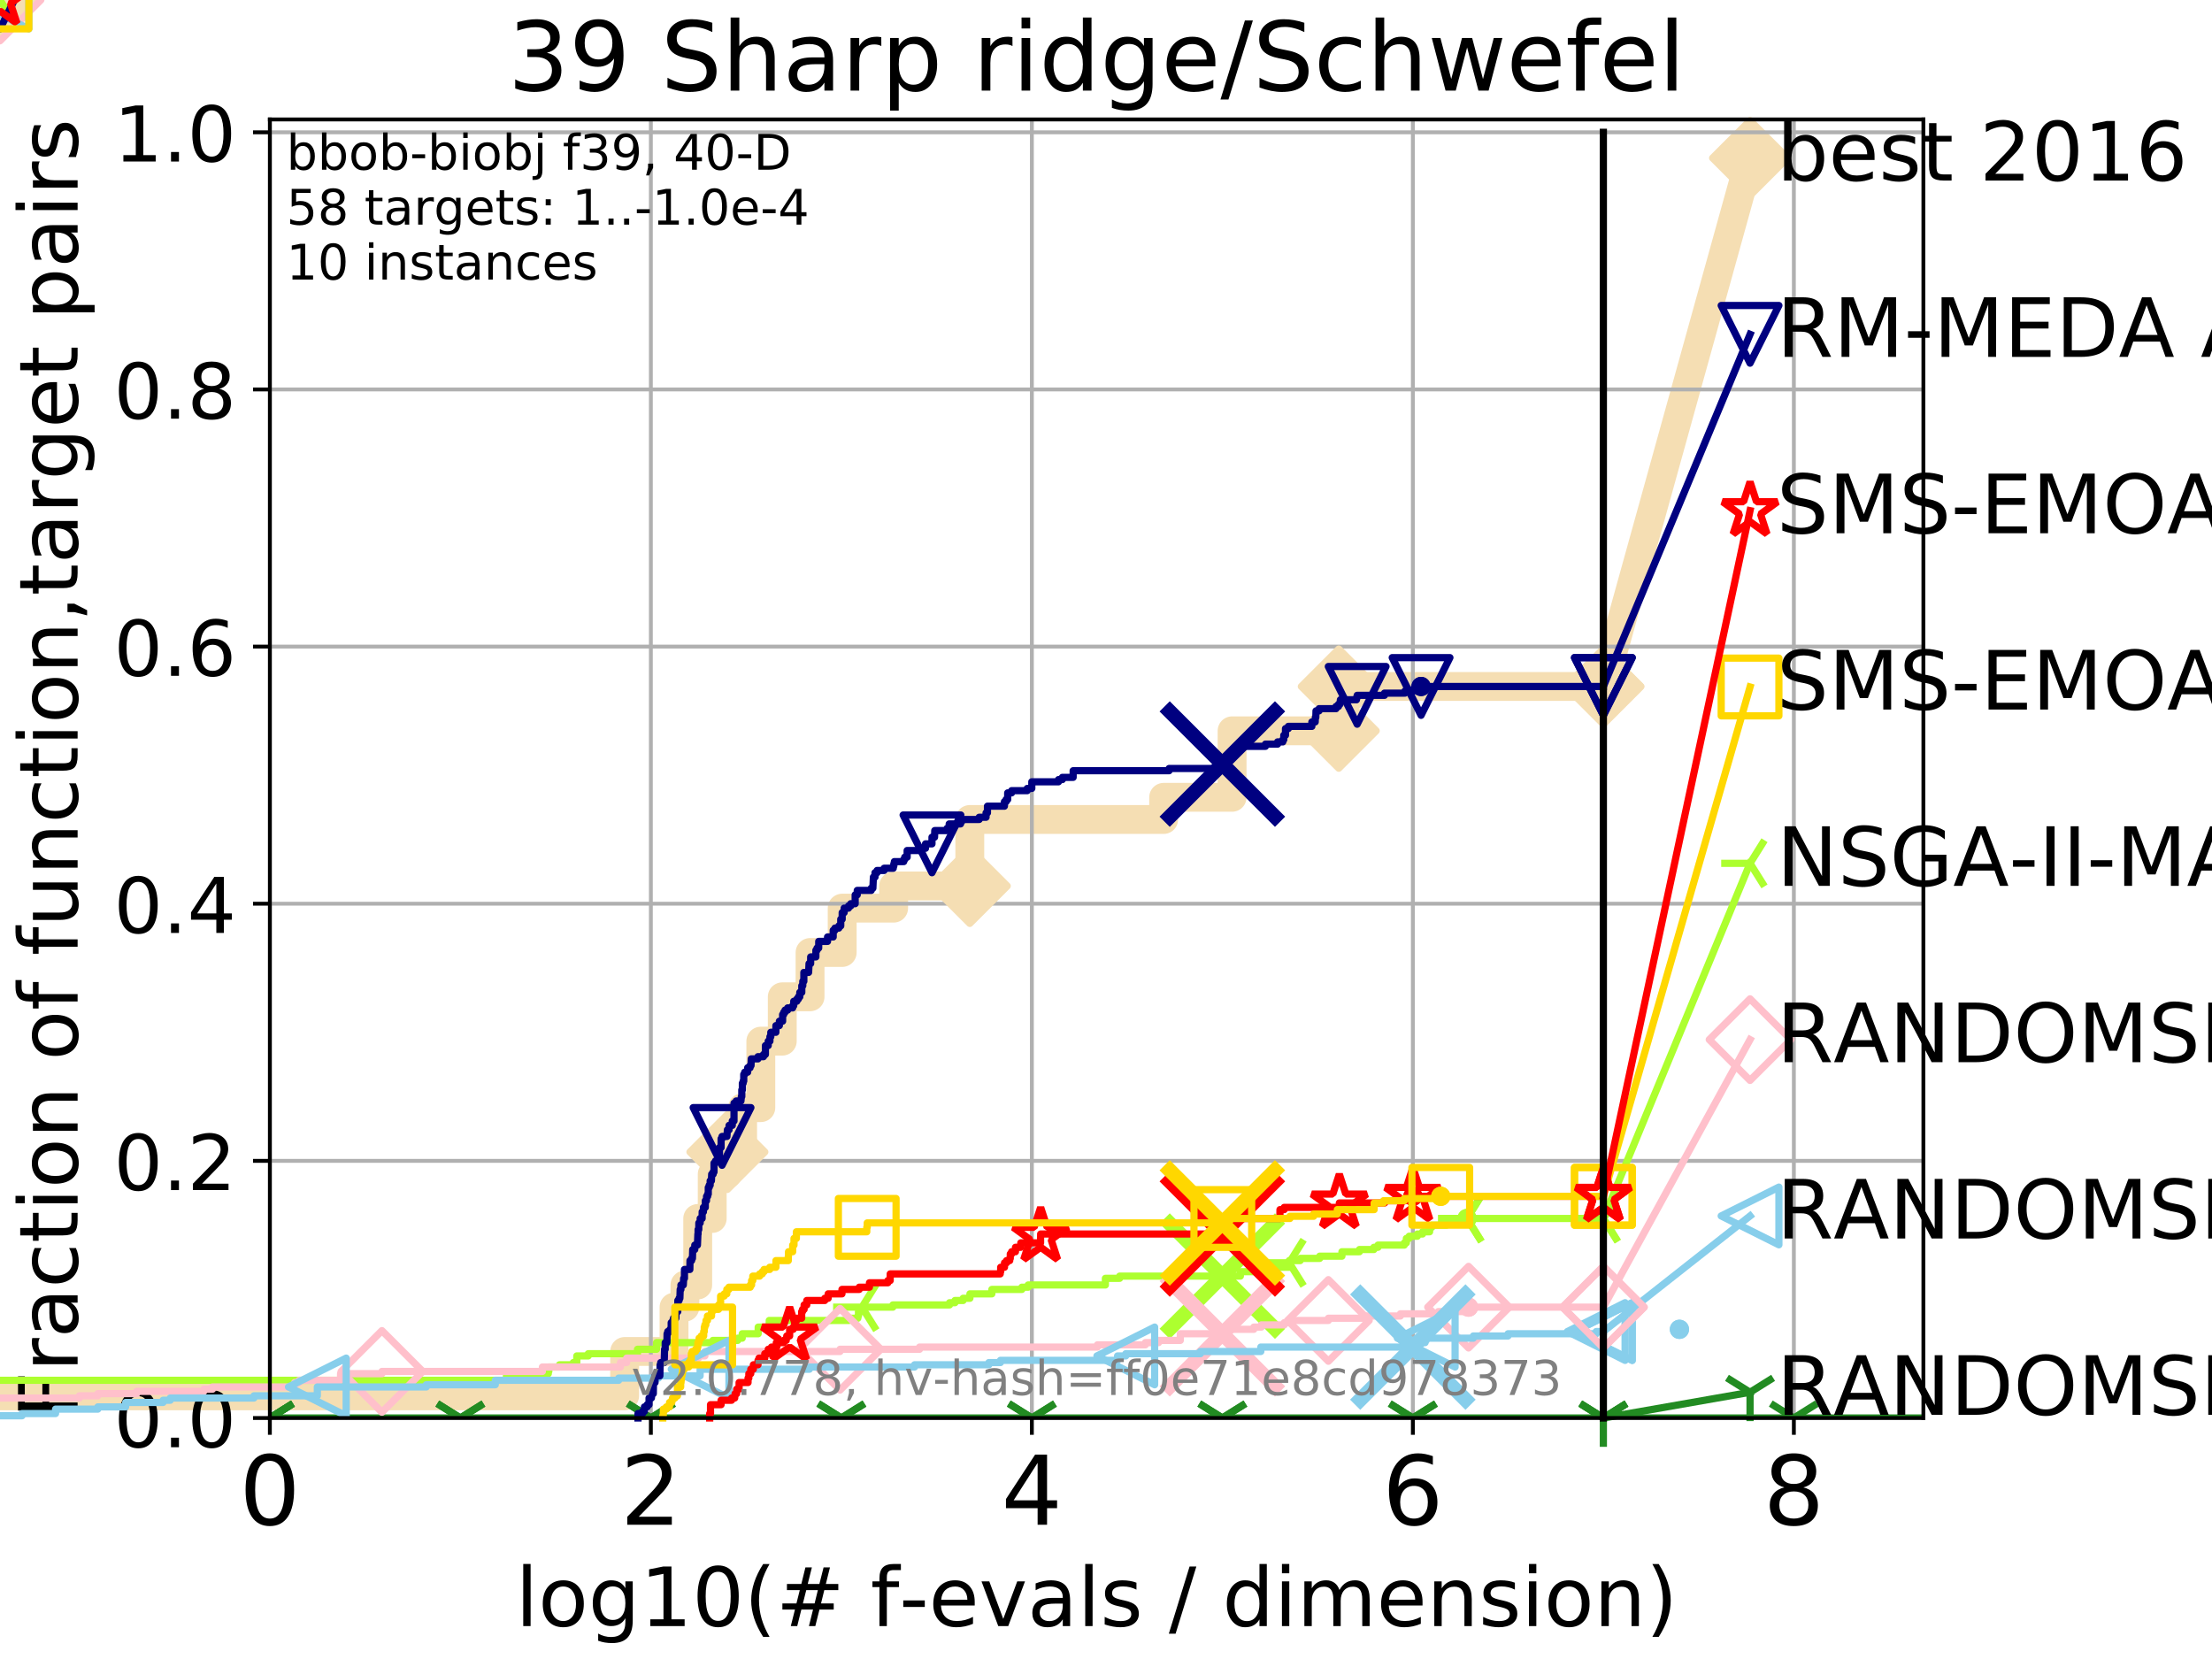 <?xml version="1.0" encoding="utf-8" standalone="no"?>
<!DOCTYPE svg PUBLIC "-//W3C//DTD SVG 1.1//EN"
  "http://www.w3.org/Graphics/SVG/1.1/DTD/svg11.dtd">
<!-- Created with matplotlib (http://matplotlib.org/) -->
<svg height="345pt" version="1.1" viewBox="0 0 460 345" width="460pt" xmlns="http://www.w3.org/2000/svg" xmlns:xlink="http://www.w3.org/1999/xlink">
 <defs>
  <style type="text/css">
*{stroke-linecap:butt;stroke-linejoin:round;}
  </style>
 </defs>
 <g id="figure_1">
  <g id="patch_1">
   <path d="M 0 345.6 
L 460.8 345.6 
L 460.8 0 
L 0 0 
z
" style="fill:#ffffff;"/>
  </g>
  <g id="axes_1">
   <g id="patch_2">
    <path d="M 56.12 294.88 
L 399.984 294.88 
L 399.984 24.84 
L 56.12 24.84 
z
" style="fill:#ffffff;"/>
   </g>
   <g id="line2d_1">
    <path d="M -1 290.27 
L 129.901 290.27 
L 129.901 281.051 
L 140.17 281.051 
L 140.17 271.831 
L 142.433 271.831 
L 142.433 267.221 
L 145.095 267.221 
L 145.095 253.392 
L 148.11 253.392 
L 148.11 244.173 
L 151.265 244.173 
L 151.265 239.563 
L 154.434 239.563 
L 154.434 230.343 
L 158.217 230.343 
L 158.217 216.514 
L 162.678 216.514 
L 162.678 207.294 
L 168.458 207.294 
L 168.458 198.075 
L 175.141 198.075 
L 175.141 188.855 
L 185.838 188.855 
L 185.838 184.246 
L 201.677 184.246 
L 201.677 170.416 
L 241.991 170.416 
L 241.991 165.807 
L 256.221 165.807 
L 256.221 151.977 
L 278.403 151.977 
L 278.403 142.758 
L 333.43 142.758 
" style="fill:none;stroke:#f5deb3;stroke-linecap:square;stroke-width:6;"/>
   </g>
   <g id="line2d_2">
    <path d="M 0 0 
" style="fill:none;stroke:#f5deb3;stroke-linecap:square;stroke-width:6;"/>
    <defs>
     <path d="M -0 7.778 
L 7.778 0 
L 0 -7.778 
L -7.778 -0 
z
" id="m7bd854b0ce" style="stroke:#f5deb3;stroke-linejoin:miter;stroke-width:1.5;"/>
    </defs>
    <g>
     <use style="fill:#f5deb3;stroke:#f5deb3;stroke-linejoin:miter;stroke-width:1.5;" x="0" xlink:href="#m7bd854b0ce" y="0"/>
    </g>
   </g>
   <g id="line2d_3">
    <path d="M 333.43 142.758 
L 363.934 32.861 
" style="fill:none;stroke:#f5deb3;stroke-linecap:square;stroke-width:6;"/>
    <g>
     <use style="fill:#f5deb3;stroke:#f5deb3;stroke-linejoin:miter;stroke-width:1.5;" x="333.43" xlink:href="#m7bd854b0ce" y="142.758"/>
     <use style="fill:#f5deb3;stroke:#f5deb3;stroke-linejoin:miter;stroke-width:1.5;" x="363.934" xlink:href="#m7bd854b0ce" y="32.861"/>
    </g>
   </g>
   <g id="matplotlib.axis_1">
    <g id="xtick_1">
     <g id="line2d_4">
      <path clip-path="url(#p501e39dc7a)" d="M 56.12 294.88 
L 56.12 24.84 
" style="fill:none;stroke:#b0b0b0;stroke-linecap:square;stroke-width:0.8;"/>
     </g>
     <g id="line2d_5">
      <defs>
       <path d="M 0 0 
L 0 3.5 
" id="m60458c70e3" style="stroke:#000000;stroke-width:0.8;"/>
      </defs>
      <g>
       <use style="stroke:#000000;stroke-width:0.8;" x="56.12" xlink:href="#m60458c70e3" y="294.88"/>
      </g>
     </g>
     <g id="text_1">
      <!-- 0 -->
      <defs>
       <path d="M 31.781 66.406 
Q 24.172 66.406 20.328 58.906 
Q 16.5 51.422 16.5 36.375 
Q 16.5 21.391 20.328 13.891 
Q 24.172 6.391 31.781 6.391 
Q 39.453 6.391 43.281 13.891 
Q 47.125 21.391 47.125 36.375 
Q 47.125 51.422 43.281 58.906 
Q 39.453 66.406 31.781 66.406 
z
M 31.781 74.219 
Q 44.047 74.219 50.516 64.516 
Q 56.984 54.828 56.984 36.375 
Q 56.984 17.969 50.516 8.266 
Q 44.047 -1.422 31.781 -1.422 
Q 19.531 -1.422 13.062 8.266 
Q 6.594 17.969 6.594 36.375 
Q 6.594 54.828 13.062 64.516 
Q 19.531 74.219 31.781 74.219 
z
" id="DejaVuSans-30"/>
      </defs>
      <g transform="translate(49.758 317.077)scale(0.2 -0.2)">
       <use xlink:href="#DejaVuSans-30"/>
      </g>
     </g>
    </g>
    <g id="xtick_2">
     <g id="line2d_6">
      <path clip-path="url(#p501e39dc7a)" d="M 135.351 294.88 
L 135.351 24.84 
" style="fill:none;stroke:#b0b0b0;stroke-linecap:square;stroke-width:0.8;"/>
     </g>
     <g id="line2d_7">
      <g>
       <use style="stroke:#000000;stroke-width:0.8;" x="135.351" xlink:href="#m60458c70e3" y="294.88"/>
      </g>
     </g>
     <g id="text_2">
      <!-- 2 -->
      <defs>
       <path d="M 19.188 8.297 
L 53.609 8.297 
L 53.609 0 
L 7.328 0 
L 7.328 8.297 
Q 12.938 14.109 22.625 23.891 
Q 32.328 33.688 34.812 36.531 
Q 39.547 41.844 41.422 45.531 
Q 43.312 49.219 43.312 52.781 
Q 43.312 58.594 39.234 62.25 
Q 35.156 65.922 28.609 65.922 
Q 23.969 65.922 18.812 64.312 
Q 13.672 62.703 7.812 59.422 
L 7.812 69.391 
Q 13.766 71.781 18.938 73 
Q 24.125 74.219 28.422 74.219 
Q 39.75 74.219 46.484 68.547 
Q 53.219 62.891 53.219 53.422 
Q 53.219 48.922 51.531 44.891 
Q 49.859 40.875 45.406 35.406 
Q 44.188 33.984 37.641 27.219 
Q 31.109 20.453 19.188 8.297 
z
" id="DejaVuSans-32"/>
      </defs>
      <g transform="translate(128.989 317.077)scale(0.2 -0.2)">
       <use xlink:href="#DejaVuSans-32"/>
      </g>
     </g>
    </g>
    <g id="xtick_3">
     <g id="line2d_8">
      <path clip-path="url(#p501e39dc7a)" d="M 214.583 294.88 
L 214.583 24.84 
" style="fill:none;stroke:#b0b0b0;stroke-linecap:square;stroke-width:0.8;"/>
     </g>
     <g id="line2d_9">
      <g>
       <use style="stroke:#000000;stroke-width:0.8;" x="214.583" xlink:href="#m60458c70e3" y="294.88"/>
      </g>
     </g>
     <g id="text_3">
      <!-- 4 -->
      <defs>
       <path d="M 37.797 64.312 
L 12.891 25.391 
L 37.797 25.391 
z
M 35.203 72.906 
L 47.609 72.906 
L 47.609 25.391 
L 58.016 25.391 
L 58.016 17.188 
L 47.609 17.188 
L 47.609 0 
L 37.797 0 
L 37.797 17.188 
L 4.891 17.188 
L 4.891 26.703 
z
" id="DejaVuSans-34"/>
      </defs>
      <g transform="translate(208.22 317.077)scale(0.2 -0.2)">
       <use xlink:href="#DejaVuSans-34"/>
      </g>
     </g>
    </g>
    <g id="xtick_4">
     <g id="line2d_10">
      <path clip-path="url(#p501e39dc7a)" d="M 293.814 294.88 
L 293.814 24.84 
" style="fill:none;stroke:#b0b0b0;stroke-linecap:square;stroke-width:0.8;"/>
     </g>
     <g id="line2d_11">
      <g>
       <use style="stroke:#000000;stroke-width:0.8;" x="293.814" xlink:href="#m60458c70e3" y="294.88"/>
      </g>
     </g>
     <g id="text_4">
      <!-- 6 -->
      <defs>
       <path d="M 33.016 40.375 
Q 26.375 40.375 22.484 35.828 
Q 18.609 31.297 18.609 23.391 
Q 18.609 15.531 22.484 10.953 
Q 26.375 6.391 33.016 6.391 
Q 39.656 6.391 43.531 10.953 
Q 47.406 15.531 47.406 23.391 
Q 47.406 31.297 43.531 35.828 
Q 39.656 40.375 33.016 40.375 
z
M 52.594 71.297 
L 52.594 62.312 
Q 48.875 64.062 45.094 64.984 
Q 41.312 65.922 37.594 65.922 
Q 27.828 65.922 22.672 59.328 
Q 17.531 52.734 16.797 39.406 
Q 19.672 43.656 24.016 45.922 
Q 28.375 48.188 33.594 48.188 
Q 44.578 48.188 50.953 41.516 
Q 57.328 34.859 57.328 23.391 
Q 57.328 12.156 50.688 5.359 
Q 44.047 -1.422 33.016 -1.422 
Q 20.359 -1.422 13.672 8.266 
Q 6.984 17.969 6.984 36.375 
Q 6.984 53.656 15.188 63.938 
Q 23.391 74.219 37.203 74.219 
Q 40.922 74.219 44.703 73.484 
Q 48.484 72.75 52.594 71.297 
z
" id="DejaVuSans-36"/>
      </defs>
      <g transform="translate(287.452 317.077)scale(0.2 -0.2)">
       <use xlink:href="#DejaVuSans-36"/>
      </g>
     </g>
    </g>
    <g id="xtick_5">
     <g id="line2d_12">
      <path clip-path="url(#p501e39dc7a)" d="M 373.045 294.88 
L 373.045 24.84 
" style="fill:none;stroke:#b0b0b0;stroke-linecap:square;stroke-width:0.8;"/>
     </g>
     <g id="line2d_13">
      <g>
       <use style="stroke:#000000;stroke-width:0.8;" x="373.045" xlink:href="#m60458c70e3" y="294.88"/>
      </g>
     </g>
     <g id="text_5">
      <!-- 8 -->
      <defs>
       <path d="M 31.781 34.625 
Q 24.75 34.625 20.719 30.859 
Q 16.703 27.094 16.703 20.516 
Q 16.703 13.922 20.719 10.156 
Q 24.75 6.391 31.781 6.391 
Q 38.812 6.391 42.859 10.172 
Q 46.922 13.969 46.922 20.516 
Q 46.922 27.094 42.891 30.859 
Q 38.875 34.625 31.781 34.625 
z
M 21.922 38.812 
Q 15.578 40.375 12.031 44.719 
Q 8.5 49.078 8.5 55.328 
Q 8.5 64.062 14.719 69.141 
Q 20.953 74.219 31.781 74.219 
Q 42.672 74.219 48.875 69.141 
Q 55.078 64.062 55.078 55.328 
Q 55.078 49.078 51.531 44.719 
Q 48 40.375 41.703 38.812 
Q 48.828 37.156 52.797 32.312 
Q 56.781 27.484 56.781 20.516 
Q 56.781 9.906 50.312 4.234 
Q 43.844 -1.422 31.781 -1.422 
Q 19.734 -1.422 13.25 4.234 
Q 6.781 9.906 6.781 20.516 
Q 6.781 27.484 10.781 32.312 
Q 14.797 37.156 21.922 38.812 
z
M 18.312 54.391 
Q 18.312 48.734 21.844 45.562 
Q 25.391 42.391 31.781 42.391 
Q 38.141 42.391 41.719 45.562 
Q 45.312 48.734 45.312 54.391 
Q 45.312 60.062 41.719 63.234 
Q 38.141 66.406 31.781 66.406 
Q 25.391 66.406 21.844 63.234 
Q 18.312 60.062 18.312 54.391 
z
" id="DejaVuSans-38"/>
      </defs>
      <g transform="translate(366.683 317.077)scale(0.2 -0.2)">
       <use xlink:href="#DejaVuSans-38"/>
      </g>
     </g>
    </g>
    <g id="text_6">
     <!-- log10(# f-evals / dimension) -->
     <defs>
      <path d="M 9.422 75.984 
L 18.406 75.984 
L 18.406 0 
L 9.422 0 
z
" id="DejaVuSans-6c"/>
      <path d="M 30.609 48.391 
Q 23.391 48.391 19.188 42.75 
Q 14.984 37.109 14.984 27.297 
Q 14.984 17.484 19.156 11.844 
Q 23.344 6.203 30.609 6.203 
Q 37.797 6.203 41.984 11.859 
Q 46.188 17.531 46.188 27.297 
Q 46.188 37.016 41.984 42.703 
Q 37.797 48.391 30.609 48.391 
z
M 30.609 56 
Q 42.328 56 49.016 48.375 
Q 55.719 40.766 55.719 27.297 
Q 55.719 13.875 49.016 6.219 
Q 42.328 -1.422 30.609 -1.422 
Q 18.844 -1.422 12.172 6.219 
Q 5.516 13.875 5.516 27.297 
Q 5.516 40.766 12.172 48.375 
Q 18.844 56 30.609 56 
z
" id="DejaVuSans-6f"/>
      <path d="M 45.406 27.984 
Q 45.406 37.75 41.375 43.109 
Q 37.359 48.484 30.078 48.484 
Q 22.859 48.484 18.828 43.109 
Q 14.797 37.75 14.797 27.984 
Q 14.797 18.266 18.828 12.891 
Q 22.859 7.516 30.078 7.516 
Q 37.359 7.516 41.375 12.891 
Q 45.406 18.266 45.406 27.984 
z
M 54.391 6.781 
Q 54.391 -7.172 48.188 -13.984 
Q 42 -20.797 29.203 -20.797 
Q 24.469 -20.797 20.266 -20.094 
Q 16.062 -19.391 12.109 -17.922 
L 12.109 -9.188 
Q 16.062 -11.328 19.922 -12.344 
Q 23.781 -13.375 27.781 -13.375 
Q 36.625 -13.375 41.016 -8.766 
Q 45.406 -4.156 45.406 5.172 
L 45.406 9.625 
Q 42.625 4.781 38.281 2.391 
Q 33.938 0 27.875 0 
Q 17.828 0 11.672 7.656 
Q 5.516 15.328 5.516 27.984 
Q 5.516 40.672 11.672 48.328 
Q 17.828 56 27.875 56 
Q 33.938 56 38.281 53.609 
Q 42.625 51.219 45.406 46.391 
L 45.406 54.688 
L 54.391 54.688 
z
" id="DejaVuSans-67"/>
      <path d="M 12.406 8.297 
L 28.516 8.297 
L 28.516 63.922 
L 10.984 60.406 
L 10.984 69.391 
L 28.422 72.906 
L 38.281 72.906 
L 38.281 8.297 
L 54.391 8.297 
L 54.391 0 
L 12.406 0 
z
" id="DejaVuSans-31"/>
      <path d="M 31 75.875 
Q 24.469 64.656 21.281 53.656 
Q 18.109 42.672 18.109 31.391 
Q 18.109 20.125 21.312 9.062 
Q 24.516 -2 31 -13.188 
L 23.188 -13.188 
Q 15.875 -1.703 12.234 9.375 
Q 8.594 20.453 8.594 31.391 
Q 8.594 42.281 12.203 53.312 
Q 15.828 64.359 23.188 75.875 
z
" id="DejaVuSans-28"/>
      <path d="M 51.125 44 
L 36.922 44 
L 32.812 27.688 
L 47.125 27.688 
z
M 43.797 71.781 
L 38.719 51.516 
L 52.984 51.516 
L 58.109 71.781 
L 65.922 71.781 
L 60.891 51.516 
L 76.125 51.516 
L 76.125 44 
L 58.984 44 
L 54.984 27.688 
L 70.516 27.688 
L 70.516 20.219 
L 53.078 20.219 
L 48 0 
L 40.188 0 
L 45.219 20.219 
L 30.906 20.219 
L 25.875 0 
L 18.016 0 
L 23.094 20.219 
L 7.719 20.219 
L 7.719 27.688 
L 24.906 27.688 
L 29 44 
L 13.281 44 
L 13.281 51.516 
L 30.906 51.516 
L 35.891 71.781 
z
" id="DejaVuSans-23"/>
      <path id="DejaVuSans-20"/>
      <path d="M 37.109 75.984 
L 37.109 68.5 
L 28.516 68.5 
Q 23.688 68.5 21.797 66.547 
Q 19.922 64.594 19.922 59.516 
L 19.922 54.688 
L 34.719 54.688 
L 34.719 47.703 
L 19.922 47.703 
L 19.922 0 
L 10.891 0 
L 10.891 47.703 
L 2.297 47.703 
L 2.297 54.688 
L 10.891 54.688 
L 10.891 58.5 
Q 10.891 67.625 15.141 71.797 
Q 19.391 75.984 28.609 75.984 
z
" id="DejaVuSans-66"/>
      <path d="M 4.891 31.391 
L 31.203 31.391 
L 31.203 23.391 
L 4.891 23.391 
z
" id="DejaVuSans-2d"/>
      <path d="M 56.203 29.594 
L 56.203 25.203 
L 14.891 25.203 
Q 15.484 15.922 20.484 11.062 
Q 25.484 6.203 34.422 6.203 
Q 39.594 6.203 44.453 7.469 
Q 49.312 8.734 54.109 11.281 
L 54.109 2.781 
Q 49.266 0.734 44.188 -0.344 
Q 39.109 -1.422 33.891 -1.422 
Q 20.797 -1.422 13.156 6.188 
Q 5.516 13.812 5.516 26.812 
Q 5.516 40.234 12.766 48.109 
Q 20.016 56 32.328 56 
Q 43.359 56 49.781 48.891 
Q 56.203 41.797 56.203 29.594 
z
M 47.219 32.234 
Q 47.125 39.594 43.094 43.984 
Q 39.062 48.391 32.422 48.391 
Q 24.906 48.391 20.391 44.141 
Q 15.875 39.891 15.188 32.172 
z
" id="DejaVuSans-65"/>
      <path d="M 2.984 54.688 
L 12.5 54.688 
L 29.594 8.797 
L 46.688 54.688 
L 56.203 54.688 
L 35.688 0 
L 23.484 0 
z
" id="DejaVuSans-76"/>
      <path d="M 34.281 27.484 
Q 23.391 27.484 19.188 25 
Q 14.984 22.516 14.984 16.5 
Q 14.984 11.719 18.141 8.906 
Q 21.297 6.109 26.703 6.109 
Q 34.188 6.109 38.703 11.406 
Q 43.219 16.703 43.219 25.484 
L 43.219 27.484 
z
M 52.203 31.203 
L 52.203 0 
L 43.219 0 
L 43.219 8.297 
Q 40.141 3.328 35.547 0.953 
Q 30.953 -1.422 24.312 -1.422 
Q 15.922 -1.422 10.953 3.297 
Q 6 8.016 6 15.922 
Q 6 25.141 12.172 29.828 
Q 18.359 34.516 30.609 34.516 
L 43.219 34.516 
L 43.219 35.406 
Q 43.219 41.609 39.141 45 
Q 35.062 48.391 27.688 48.391 
Q 23 48.391 18.547 47.266 
Q 14.109 46.141 10.016 43.891 
L 10.016 52.203 
Q 14.938 54.109 19.578 55.047 
Q 24.219 56 28.609 56 
Q 40.484 56 46.344 49.844 
Q 52.203 43.703 52.203 31.203 
z
" id="DejaVuSans-61"/>
      <path d="M 44.281 53.078 
L 44.281 44.578 
Q 40.484 46.531 36.375 47.5 
Q 32.281 48.484 27.875 48.484 
Q 21.188 48.484 17.844 46.438 
Q 14.5 44.391 14.5 40.281 
Q 14.5 37.156 16.891 35.375 
Q 19.281 33.594 26.516 31.984 
L 29.594 31.297 
Q 39.156 29.25 43.188 25.516 
Q 47.219 21.781 47.219 15.094 
Q 47.219 7.469 41.188 3.016 
Q 35.156 -1.422 24.609 -1.422 
Q 20.219 -1.422 15.453 -0.562 
Q 10.688 0.297 5.422 2 
L 5.422 11.281 
Q 10.406 8.688 15.234 7.391 
Q 20.062 6.109 24.812 6.109 
Q 31.156 6.109 34.562 8.281 
Q 37.984 10.453 37.984 14.406 
Q 37.984 18.062 35.516 20.016 
Q 33.062 21.969 24.703 23.781 
L 21.578 24.516 
Q 13.234 26.266 9.516 29.906 
Q 5.812 33.547 5.812 39.891 
Q 5.812 47.609 11.281 51.797 
Q 16.75 56 26.812 56 
Q 31.781 56 36.172 55.266 
Q 40.578 54.547 44.281 53.078 
z
" id="DejaVuSans-73"/>
      <path d="M 25.391 72.906 
L 33.688 72.906 
L 8.297 -9.281 
L 0 -9.281 
z
" id="DejaVuSans-2f"/>
      <path d="M 45.406 46.391 
L 45.406 75.984 
L 54.391 75.984 
L 54.391 0 
L 45.406 0 
L 45.406 8.203 
Q 42.578 3.328 38.25 0.953 
Q 33.938 -1.422 27.875 -1.422 
Q 17.969 -1.422 11.734 6.484 
Q 5.516 14.406 5.516 27.297 
Q 5.516 40.188 11.734 48.094 
Q 17.969 56 27.875 56 
Q 33.938 56 38.25 53.625 
Q 42.578 51.266 45.406 46.391 
z
M 14.797 27.297 
Q 14.797 17.391 18.875 11.75 
Q 22.953 6.109 30.078 6.109 
Q 37.203 6.109 41.297 11.75 
Q 45.406 17.391 45.406 27.297 
Q 45.406 37.203 41.297 42.844 
Q 37.203 48.484 30.078 48.484 
Q 22.953 48.484 18.875 42.844 
Q 14.797 37.203 14.797 27.297 
z
" id="DejaVuSans-64"/>
      <path d="M 9.422 54.688 
L 18.406 54.688 
L 18.406 0 
L 9.422 0 
z
M 9.422 75.984 
L 18.406 75.984 
L 18.406 64.594 
L 9.422 64.594 
z
" id="DejaVuSans-69"/>
      <path d="M 52 44.188 
Q 55.375 50.25 60.062 53.125 
Q 64.75 56 71.094 56 
Q 79.641 56 84.281 50.016 
Q 88.922 44.047 88.922 33.016 
L 88.922 0 
L 79.891 0 
L 79.891 32.719 
Q 79.891 40.578 77.094 44.375 
Q 74.312 48.188 68.609 48.188 
Q 61.625 48.188 57.562 43.547 
Q 53.516 38.922 53.516 30.906 
L 53.516 0 
L 44.484 0 
L 44.484 32.719 
Q 44.484 40.625 41.703 44.406 
Q 38.922 48.188 33.109 48.188 
Q 26.219 48.188 22.156 43.531 
Q 18.109 38.875 18.109 30.906 
L 18.109 0 
L 9.078 0 
L 9.078 54.688 
L 18.109 54.688 
L 18.109 46.188 
Q 21.188 51.219 25.484 53.609 
Q 29.781 56 35.688 56 
Q 41.656 56 45.828 52.969 
Q 50 49.953 52 44.188 
z
" id="DejaVuSans-6d"/>
      <path d="M 54.891 33.016 
L 54.891 0 
L 45.906 0 
L 45.906 32.719 
Q 45.906 40.484 42.875 44.328 
Q 39.844 48.188 33.797 48.188 
Q 26.516 48.188 22.312 43.547 
Q 18.109 38.922 18.109 30.906 
L 18.109 0 
L 9.078 0 
L 9.078 54.688 
L 18.109 54.688 
L 18.109 46.188 
Q 21.344 51.125 25.703 53.562 
Q 30.078 56 35.797 56 
Q 45.219 56 50.047 50.172 
Q 54.891 44.344 54.891 33.016 
z
" id="DejaVuSans-6e"/>
      <path d="M 8.016 75.875 
L 15.828 75.875 
Q 23.141 64.359 26.781 53.312 
Q 30.422 42.281 30.422 31.391 
Q 30.422 20.453 26.781 9.375 
Q 23.141 -1.703 15.828 -13.188 
L 8.016 -13.188 
Q 14.5 -2 17.703 9.062 
Q 20.906 20.125 20.906 31.391 
Q 20.906 42.672 17.703 53.656 
Q 14.5 64.656 8.016 75.875 
z
" id="DejaVuSans-29"/>
     </defs>
     <g transform="translate(107.211 338.154)scale(0.17 -0.17)">
      <use xlink:href="#DejaVuSans-6c"/>
      <use x="27.783" xlink:href="#DejaVuSans-6f"/>
      <use x="88.965" xlink:href="#DejaVuSans-67"/>
      <use x="152.441" xlink:href="#DejaVuSans-31"/>
      <use x="216.064" xlink:href="#DejaVuSans-30"/>
      <use x="279.688" xlink:href="#DejaVuSans-28"/>
      <use x="318.701" xlink:href="#DejaVuSans-23"/>
      <use x="402.49" xlink:href="#DejaVuSans-20"/>
      <use x="434.277" xlink:href="#DejaVuSans-66"/>
      <use x="469.404" xlink:href="#DejaVuSans-2d"/>
      <use x="505.488" xlink:href="#DejaVuSans-65"/>
      <use x="567.012" xlink:href="#DejaVuSans-76"/>
      <use x="626.191" xlink:href="#DejaVuSans-61"/>
      <use x="687.471" xlink:href="#DejaVuSans-6c"/>
      <use x="715.254" xlink:href="#DejaVuSans-73"/>
      <use x="767.354" xlink:href="#DejaVuSans-20"/>
      <use x="799.141" xlink:href="#DejaVuSans-2f"/>
      <use x="832.832" xlink:href="#DejaVuSans-20"/>
      <use x="864.619" xlink:href="#DejaVuSans-64"/>
      <use x="928.096" xlink:href="#DejaVuSans-69"/>
      <use x="955.879" xlink:href="#DejaVuSans-6d"/>
      <use x="1053.291" xlink:href="#DejaVuSans-65"/>
      <use x="1114.814" xlink:href="#DejaVuSans-6e"/>
      <use x="1178.193" xlink:href="#DejaVuSans-73"/>
      <use x="1230.293" xlink:href="#DejaVuSans-69"/>
      <use x="1258.076" xlink:href="#DejaVuSans-6f"/>
      <use x="1319.258" xlink:href="#DejaVuSans-6e"/>
      <use x="1382.637" xlink:href="#DejaVuSans-29"/>
     </g>
    </g>
   </g>
   <g id="matplotlib.axis_2">
    <g id="ytick_1">
     <g id="line2d_14">
      <path clip-path="url(#p501e39dc7a)" d="M 56.12 294.88 
L 399.984 294.88 
" style="fill:none;stroke:#b0b0b0;stroke-linecap:square;stroke-width:0.8;"/>
     </g>
     <g id="line2d_15">
      <defs>
       <path d="M 0 0 
L -3.5 0 
" id="m18d4d532a6" style="stroke:#000000;stroke-width:0.8;"/>
      </defs>
      <g>
       <use style="stroke:#000000;stroke-width:0.8;" x="56.12" xlink:href="#m18d4d532a6" y="294.88"/>
      </g>
     </g>
     <g id="text_7">
      <!-- 0.0 -->
      <defs>
       <path d="M 10.688 12.406 
L 21 12.406 
L 21 0 
L 10.688 0 
z
" id="DejaVuSans-2e"/>
      </defs>
      <g transform="translate(23.675 300.959)scale(0.16 -0.16)">
       <use xlink:href="#DejaVuSans-30"/>
       <use x="63.623" xlink:href="#DejaVuSans-2e"/>
       <use x="95.41" xlink:href="#DejaVuSans-30"/>
      </g>
     </g>
    </g>
    <g id="ytick_2">
     <g id="line2d_16">
      <path clip-path="url(#p501e39dc7a)" d="M 56.12 241.407 
L 399.984 241.407 
" style="fill:none;stroke:#b0b0b0;stroke-linecap:square;stroke-width:0.8;"/>
     </g>
     <g id="line2d_17">
      <g>
       <use style="stroke:#000000;stroke-width:0.8;" x="56.12" xlink:href="#m18d4d532a6" y="241.407"/>
      </g>
     </g>
     <g id="text_8">
      <!-- 0.2 -->
      <g transform="translate(23.675 247.485)scale(0.16 -0.16)">
       <use xlink:href="#DejaVuSans-30"/>
       <use x="63.623" xlink:href="#DejaVuSans-2e"/>
       <use x="95.41" xlink:href="#DejaVuSans-32"/>
      </g>
     </g>
    </g>
    <g id="ytick_3">
     <g id="line2d_18">
      <path clip-path="url(#p501e39dc7a)" d="M 56.12 187.933 
L 399.984 187.933 
" style="fill:none;stroke:#b0b0b0;stroke-linecap:square;stroke-width:0.8;"/>
     </g>
     <g id="line2d_19">
      <g>
       <use style="stroke:#000000;stroke-width:0.8;" x="56.12" xlink:href="#m18d4d532a6" y="187.933"/>
      </g>
     </g>
     <g id="text_9">
      <!-- 0.4 -->
      <g transform="translate(23.675 194.012)scale(0.16 -0.16)">
       <use xlink:href="#DejaVuSans-30"/>
       <use x="63.623" xlink:href="#DejaVuSans-2e"/>
       <use x="95.41" xlink:href="#DejaVuSans-34"/>
      </g>
     </g>
    </g>
    <g id="ytick_4">
     <g id="line2d_20">
      <path clip-path="url(#p501e39dc7a)" d="M 56.12 134.46 
L 399.984 134.46 
" style="fill:none;stroke:#b0b0b0;stroke-linecap:square;stroke-width:0.8;"/>
     </g>
     <g id="line2d_21">
      <g>
       <use style="stroke:#000000;stroke-width:0.8;" x="56.12" xlink:href="#m18d4d532a6" y="134.46"/>
      </g>
     </g>
     <g id="text_10">
      <!-- 0.6 -->
      <g transform="translate(23.675 140.539)scale(0.16 -0.16)">
       <use xlink:href="#DejaVuSans-30"/>
       <use x="63.623" xlink:href="#DejaVuSans-2e"/>
       <use x="95.41" xlink:href="#DejaVuSans-36"/>
      </g>
     </g>
    </g>
    <g id="ytick_5">
     <g id="line2d_22">
      <path clip-path="url(#p501e39dc7a)" d="M 56.12 80.987 
L 399.984 80.987 
" style="fill:none;stroke:#b0b0b0;stroke-linecap:square;stroke-width:0.8;"/>
     </g>
     <g id="line2d_23">
      <g>
       <use style="stroke:#000000;stroke-width:0.8;" x="56.12" xlink:href="#m18d4d532a6" y="80.987"/>
      </g>
     </g>
     <g id="text_11">
      <!-- 0.8 -->
      <g transform="translate(23.675 87.066)scale(0.16 -0.16)">
       <use xlink:href="#DejaVuSans-30"/>
       <use x="63.623" xlink:href="#DejaVuSans-2e"/>
       <use x="95.41" xlink:href="#DejaVuSans-38"/>
      </g>
     </g>
    </g>
    <g id="ytick_6">
     <g id="line2d_24">
      <path clip-path="url(#p501e39dc7a)" d="M 56.12 27.514 
L 399.984 27.514 
" style="fill:none;stroke:#b0b0b0;stroke-linecap:square;stroke-width:0.8;"/>
     </g>
     <g id="line2d_25">
      <g>
       <use style="stroke:#000000;stroke-width:0.8;" x="56.12" xlink:href="#m18d4d532a6" y="27.514"/>
      </g>
     </g>
     <g id="text_12">
      <!-- 1.0 -->
      <g transform="translate(23.675 33.592)scale(0.16 -0.16)">
       <use xlink:href="#DejaVuSans-31"/>
       <use x="63.623" xlink:href="#DejaVuSans-2e"/>
       <use x="95.41" xlink:href="#DejaVuSans-30"/>
      </g>
     </g>
    </g>
    <g id="text_13">
     <!-- Fraction of function,target pairs -->
     <defs>
      <path d="M 9.812 72.906 
L 51.703 72.906 
L 51.703 64.594 
L 19.672 64.594 
L 19.672 43.109 
L 48.578 43.109 
L 48.578 34.812 
L 19.672 34.812 
L 19.672 0 
L 9.812 0 
z
" id="DejaVuSans-46"/>
      <path d="M 41.109 46.297 
Q 39.594 47.172 37.812 47.578 
Q 36.031 48 33.891 48 
Q 26.266 48 22.188 43.047 
Q 18.109 38.094 18.109 28.812 
L 18.109 0 
L 9.078 0 
L 9.078 54.688 
L 18.109 54.688 
L 18.109 46.188 
Q 20.953 51.172 25.484 53.578 
Q 30.031 56 36.531 56 
Q 37.453 56 38.578 55.875 
Q 39.703 55.766 41.062 55.516 
z
" id="DejaVuSans-72"/>
      <path d="M 48.781 52.594 
L 48.781 44.188 
Q 44.969 46.297 41.141 47.344 
Q 37.312 48.391 33.406 48.391 
Q 24.656 48.391 19.812 42.844 
Q 14.984 37.312 14.984 27.297 
Q 14.984 17.281 19.812 11.734 
Q 24.656 6.203 33.406 6.203 
Q 37.312 6.203 41.141 7.25 
Q 44.969 8.297 48.781 10.406 
L 48.781 2.094 
Q 45.016 0.344 40.984 -0.531 
Q 36.969 -1.422 32.422 -1.422 
Q 20.062 -1.422 12.781 6.344 
Q 5.516 14.109 5.516 27.297 
Q 5.516 40.672 12.859 48.328 
Q 20.219 56 33.016 56 
Q 37.156 56 41.109 55.141 
Q 45.062 54.297 48.781 52.594 
z
" id="DejaVuSans-63"/>
      <path d="M 18.312 70.219 
L 18.312 54.688 
L 36.812 54.688 
L 36.812 47.703 
L 18.312 47.703 
L 18.312 18.016 
Q 18.312 11.328 20.141 9.422 
Q 21.969 7.516 27.594 7.516 
L 36.812 7.516 
L 36.812 0 
L 27.594 0 
Q 17.188 0 13.234 3.875 
Q 9.281 7.766 9.281 18.016 
L 9.281 47.703 
L 2.688 47.703 
L 2.688 54.688 
L 9.281 54.688 
L 9.281 70.219 
z
" id="DejaVuSans-74"/>
      <path d="M 8.5 21.578 
L 8.5 54.688 
L 17.484 54.688 
L 17.484 21.922 
Q 17.484 14.156 20.5 10.266 
Q 23.531 6.391 29.594 6.391 
Q 36.859 6.391 41.078 11.031 
Q 45.312 15.672 45.312 23.688 
L 45.312 54.688 
L 54.297 54.688 
L 54.297 0 
L 45.312 0 
L 45.312 8.406 
Q 42.047 3.422 37.719 1 
Q 33.406 -1.422 27.688 -1.422 
Q 18.266 -1.422 13.375 4.438 
Q 8.5 10.297 8.5 21.578 
z
M 31.109 56 
z
" id="DejaVuSans-75"/>
      <path d="M 11.719 12.406 
L 22.016 12.406 
L 22.016 4 
L 14.016 -11.625 
L 7.719 -11.625 
L 11.719 4 
z
" id="DejaVuSans-2c"/>
      <path d="M 18.109 8.203 
L 18.109 -20.797 
L 9.078 -20.797 
L 9.078 54.688 
L 18.109 54.688 
L 18.109 46.391 
Q 20.953 51.266 25.266 53.625 
Q 29.594 56 35.594 56 
Q 45.562 56 51.781 48.094 
Q 58.016 40.188 58.016 27.297 
Q 58.016 14.406 51.781 6.484 
Q 45.562 -1.422 35.594 -1.422 
Q 29.594 -1.422 25.266 0.953 
Q 20.953 3.328 18.109 8.203 
z
M 48.688 27.297 
Q 48.688 37.203 44.609 42.844 
Q 40.531 48.484 33.406 48.484 
Q 26.266 48.484 22.188 42.844 
Q 18.109 37.203 18.109 27.297 
Q 18.109 17.391 22.188 11.75 
Q 26.266 6.109 33.406 6.109 
Q 40.531 6.109 44.609 11.75 
Q 48.688 17.391 48.688 27.297 
z
" id="DejaVuSans-70"/>
     </defs>
     <g transform="translate(16.14 294.999)rotate(-90)scale(0.17 -0.17)">
      <use xlink:href="#DejaVuSans-46"/>
      <use x="57.41" xlink:href="#DejaVuSans-72"/>
      <use x="98.523" xlink:href="#DejaVuSans-61"/>
      <use x="159.803" xlink:href="#DejaVuSans-63"/>
      <use x="214.783" xlink:href="#DejaVuSans-74"/>
      <use x="253.992" xlink:href="#DejaVuSans-69"/>
      <use x="281.775" xlink:href="#DejaVuSans-6f"/>
      <use x="342.957" xlink:href="#DejaVuSans-6e"/>
      <use x="406.336" xlink:href="#DejaVuSans-20"/>
      <use x="438.123" xlink:href="#DejaVuSans-6f"/>
      <use x="499.305" xlink:href="#DejaVuSans-66"/>
      <use x="534.51" xlink:href="#DejaVuSans-20"/>
      <use x="566.297" xlink:href="#DejaVuSans-66"/>
      <use x="601.502" xlink:href="#DejaVuSans-75"/>
      <use x="664.881" xlink:href="#DejaVuSans-6e"/>
      <use x="728.26" xlink:href="#DejaVuSans-63"/>
      <use x="783.24" xlink:href="#DejaVuSans-74"/>
      <use x="822.449" xlink:href="#DejaVuSans-69"/>
      <use x="850.232" xlink:href="#DejaVuSans-6f"/>
      <use x="911.414" xlink:href="#DejaVuSans-6e"/>
      <use x="974.793" xlink:href="#DejaVuSans-2c"/>
      <use x="1006.58" xlink:href="#DejaVuSans-74"/>
      <use x="1045.789" xlink:href="#DejaVuSans-61"/>
      <use x="1107.068" xlink:href="#DejaVuSans-72"/>
      <use x="1148.166" xlink:href="#DejaVuSans-67"/>
      <use x="1211.643" xlink:href="#DejaVuSans-65"/>
      <use x="1273.166" xlink:href="#DejaVuSans-74"/>
      <use x="1312.375" xlink:href="#DejaVuSans-20"/>
      <use x="1344.162" xlink:href="#DejaVuSans-70"/>
      <use x="1407.639" xlink:href="#DejaVuSans-61"/>
      <use x="1468.918" xlink:href="#DejaVuSans-69"/>
      <use x="1496.701" xlink:href="#DejaVuSans-72"/>
      <use x="1537.814" xlink:href="#DejaVuSans-73"/>
     </g>
    </g>
   </g>
   <g id="line2d_26">
    <defs>
     <path d="M 0 1.5 
C 0.398 1.5 0.779 1.342 1.061 1.061 
C 1.342 0.779 1.5 0.398 1.5 0 
C 1.5 -0.398 1.342 -0.779 1.061 -1.061 
C 0.779 -1.342 0.398 -1.5 0 -1.5 
C -0.398 -1.5 -0.779 -1.342 -1.061 -1.061 
C -1.342 -0.779 -1.5 -0.398 -1.5 0 
C -1.5 0.398 -1.342 0.779 -1.061 1.061 
C -0.779 1.342 -0.398 1.5 0 1.5 
z
" id="md7bef40ce0" style="stroke:#f5deb3;"/>
    </defs>
    <g>
     <use style="fill:#f5deb3;stroke:#f5deb3;" x="278.403" xlink:href="#md7bef40ce0" y="142.758"/>
     <use style="fill:#f5deb3;stroke:#f5deb3;" x="278.403" xlink:href="#md7bef40ce0" y="142.758"/>
    </g>
   </g>
   <g id="line2d_27">
    <g>
     <use style="fill:#f5deb3;stroke:#f5deb3;stroke-linejoin:miter;stroke-width:1.5;" x="151.265" xlink:href="#m7bd854b0ce" y="239.563"/>
     <use style="fill:#f5deb3;stroke:#f5deb3;stroke-linejoin:miter;stroke-width:1.5;" x="201.677" xlink:href="#m7bd854b0ce" y="184.246"/>
     <use style="fill:#f5deb3;stroke:#f5deb3;stroke-linejoin:miter;stroke-width:1.5;" x="278.403" xlink:href="#m7bd854b0ce" y="151.977"/>
     <use style="fill:#f5deb3;stroke:#f5deb3;stroke-linejoin:miter;stroke-width:1.5;" x="278.403" xlink:href="#m7bd854b0ce" y="142.758"/>
     <use style="fill:#f5deb3;stroke:#f5deb3;stroke-linejoin:miter;stroke-width:1.5;" x="333.43" xlink:href="#m7bd854b0ce" y="142.758"/>
    </g>
   </g>
   <g id="line2d_28">
    <defs>
     <path d="M 0 1.5 
C 0.398 1.5 0.779 1.342 1.061 1.061 
C 1.342 0.779 1.5 0.398 1.5 0 
C 1.5 -0.398 1.342 -0.779 1.061 -1.061 
C 0.779 -1.342 0.398 -1.5 0 -1.5 
C -0.398 -1.5 -0.779 -1.342 -1.061 -1.061 
C -1.342 -0.779 -1.5 -0.398 -1.5 0 
C -1.5 0.398 -1.342 0.779 -1.061 1.061 
C -0.779 1.342 -0.398 1.5 0 1.5 
z
" id="maebff42d9d" style="stroke:#adff2f;"/>
    </defs>
    <g>
     <use style="fill:#adff2f;stroke:#adff2f;" x="305.076" xlink:href="#maebff42d9d" y="253.392"/>
     <use style="fill:#adff2f;stroke:#adff2f;" x="305.076" xlink:href="#maebff42d9d" y="253.392"/>
    </g>
   </g>
   <g id="line2d_29">
    <path d="M -1 287.043 
L 105.315 287.043 
L 105.315 286.121 
L 108.315 286.121 
L 108.315 285.66 
L 114.024 285.66 
L 114.024 285.199 
L 114.128 285.199 
L 114.128 284.278 
L 116.342 284.278 
L 116.342 283.817 
L 119.217 283.817 
L 119.217 283.356 
L 119.948 283.356 
L 119.948 281.973 
L 122.334 281.973 
L 122.334 281.512 
L 132.57 281.512 
L 132.57 280.59 
L 136.531 280.59 
L 136.531 279.207 
L 148.251 279.207 
L 148.251 278.746 
L 153.413 278.746 
L 153.413 278.285 
L 154.349 278.285 
L 154.349 277.363 
L 157.669 277.363 
L 157.669 275.98 
L 159.967 275.98 
L 159.967 274.597 
L 176.537 274.597 
L 176.537 274.136 
L 178.394 274.136 
L 178.394 273.675 
L 178.523 273.675 
L 178.523 272.753 
L 179.249 272.753 
L 179.249 271.831 
L 185.674 271.831 
L 185.674 271.37 
L 197.465 271.37 
L 197.465 270.909 
L 198.591 270.909 
L 198.591 270.448 
L 200.286 270.448 
L 200.286 269.987 
L 201.702 269.987 
L 201.702 269.065 
L 206.262 269.065 
L 206.262 268.143 
L 212.506 268.143 
L 212.506 267.682 
L 213.81 267.682 
L 213.81 267.221 
L 229.873 267.221 
L 229.873 265.838 
L 232.838 265.838 
L 232.838 265.378 
L 257.944 265.378 
L 257.944 264.917 
L 257.944 264.917 
L 257.944 264.456 
L 261.869 264.456 
L 261.869 263.995 
L 261.869 263.995 
L 261.869 263.534 
L 268.098 263.534 
L 268.098 263.073 
L 268.099 263.073 
L 268.099 262.612 
L 268.099 262.612 
L 268.099 262.151 
L 270.383 262.151 
L 270.383 261.69 
L 274.441 261.69 
L 274.441 261.229 
L 279.065 261.229 
L 279.065 260.768 
L 279.065 260.768 
L 279.065 260.307 
L 282.706 260.307 
L 282.706 259.846 
L 285.709 259.846 
L 285.709 259.385 
L 286.566 259.385 
L 286.566 258.924 
L 292.037 258.924 
L 292.037 258.463 
L 292.46 258.463 
L 292.46 258.002 
L 292.46 258.002 
L 292.46 257.541 
L 293.043 257.541 
L 293.043 257.08 
L 294.755 257.08 
L 294.755 256.619 
L 295.831 256.619 
L 295.831 256.158 
L 297.297 256.158 
L 297.297 255.697 
L 297.297 255.697 
L 297.297 255.236 
L 297.738 255.236 
L 297.738 254.775 
L 300.812 254.775 
L 300.812 254.314 
L 303.188 254.314 
L 303.188 253.853 
L 305.076 253.853 
L 305.076 253.392 
L 333.43 253.392 
" style="fill:none;stroke:#adff2f;stroke-linecap:square;stroke-width:1.5;"/>
   </g>
   <g id="line2d_30">
    <defs>
     <path d="M 0 0 
L -6 -0 
M 0 0 
L 3 4.8 
M 0 0 
L 3 -4.8 
" id="mde2cf01079" style="stroke:#adff2f;stroke-width:1.5;"/>
    </defs>
    <g>
     <use style="fill:none;stroke:#adff2f;stroke-width:1.5;" x="179.249" xlink:href="#mde2cf01079" y="271.831"/>
     <use style="fill:none;stroke:#adff2f;stroke-width:1.5;" x="268.099" xlink:href="#mde2cf01079" y="262.612"/>
     <use style="fill:none;stroke:#adff2f;stroke-width:1.5;" x="305.076" xlink:href="#mde2cf01079" y="253.392"/>
     <use style="fill:none;stroke:#adff2f;stroke-width:1.5;" x="305.076" xlink:href="#mde2cf01079" y="253.392"/>
     <use style="fill:none;stroke:#adff2f;stroke-width:1.5;" x="333.43" xlink:href="#mde2cf01079" y="253.392"/>
    </g>
   </g>
   <g id="line2d_31">
    <path d="M 0 0 
" style="fill:none;stroke:#adff2f;stroke-linecap:square;stroke-width:1.5;"/>
    <g>
     <use style="fill:none;stroke:#adff2f;stroke-width:1.5;" x="0" xlink:href="#mde2cf01079" y="0"/>
    </g>
   </g>
   <g id="line2d_32">
    <path clip-path="url(#p501e39dc7a)" d="M 254.199 265.378 
" style="fill:none;stroke:#adff2f;stroke-linecap:square;stroke-width:1.5;"/>
    <defs>
     <path d="M -12 12 
L 12 -12 
M -12 -12 
L 12 12 
" id="m62fe52b69d" style="stroke:#adff2f;stroke-width:3;"/>
    </defs>
    <g clip-path="url(#p501e39dc7a)">
     <use style="fill:#adff2f;stroke:#adff2f;stroke-width:3;" x="254.199" xlink:href="#m62fe52b69d" y="265.378"/>
    </g>
   </g>
   <g id="line2d_33">
    <path clip-path="url(#p501e39dc7a)" d="M 56.12 294.88 
L 56.12 294.88 
L 56.12 294.88 
L 56.12 294.88 
L 399.984 294.88 
" style="fill:none;stroke:#228b22;stroke-linecap:square;stroke-width:1.5;"/>
   </g>
   <g id="line2d_34">
    <defs>
     <path d="M 0 0 
L 0 6 
M 0 0 
L 4.8 -3 
M 0 0 
L -4.8 -3 
" id="mfe370814c0" style="stroke:#228b22;stroke-width:1.5;"/>
    </defs>
    <g clip-path="url(#p501e39dc7a)">
     <use style="fill:none;stroke:#228b22;stroke-width:1.5;" x="56.12" xlink:href="#mfe370814c0" y="294.88"/>
     <use style="fill:none;stroke:#228b22;stroke-width:1.5;" x="56.12" xlink:href="#mfe370814c0" y="294.88"/>
     <use style="fill:none;stroke:#228b22;stroke-width:1.5;" x="56.12" xlink:href="#mfe370814c0" y="294.88"/>
     <use style="fill:none;stroke:#228b22;stroke-width:1.5;" x="56.12" xlink:href="#mfe370814c0" y="294.88"/>
     <use style="fill:none;stroke:#228b22;stroke-width:1.5;" x="95.736" xlink:href="#mfe370814c0" y="294.88"/>
     <use style="fill:none;stroke:#228b22;stroke-width:1.5;" x="95.736" xlink:href="#mfe370814c0" y="294.88"/>
     <use style="fill:none;stroke:#228b22;stroke-width:1.5;" x="135.351" xlink:href="#mfe370814c0" y="294.88"/>
     <use style="fill:none;stroke:#228b22;stroke-width:1.5;" x="135.351" xlink:href="#mfe370814c0" y="294.88"/>
     <use style="fill:none;stroke:#228b22;stroke-width:1.5;" x="174.967" xlink:href="#mfe370814c0" y="294.88"/>
     <use style="fill:none;stroke:#228b22;stroke-width:1.5;" x="174.967" xlink:href="#mfe370814c0" y="294.88"/>
     <use style="fill:none;stroke:#228b22;stroke-width:1.5;" x="214.583" xlink:href="#mfe370814c0" y="294.88"/>
     <use style="fill:none;stroke:#228b22;stroke-width:1.5;" x="214.583" xlink:href="#mfe370814c0" y="294.88"/>
     <use style="fill:none;stroke:#228b22;stroke-width:1.5;" x="254.198" xlink:href="#mfe370814c0" y="294.88"/>
     <use style="fill:none;stroke:#228b22;stroke-width:1.5;" x="254.198" xlink:href="#mfe370814c0" y="294.88"/>
     <use style="fill:none;stroke:#228b22;stroke-width:1.5;" x="293.814" xlink:href="#mfe370814c0" y="294.88"/>
     <use style="fill:none;stroke:#228b22;stroke-width:1.5;" x="293.814" xlink:href="#mfe370814c0" y="294.88"/>
     <use style="fill:none;stroke:#228b22;stroke-width:1.5;" x="333.43" xlink:href="#mfe370814c0" y="294.88"/>
     <use style="fill:none;stroke:#228b22;stroke-width:1.5;" x="333.43" xlink:href="#mfe370814c0" y="294.88"/>
     <use style="fill:none;stroke:#228b22;stroke-width:1.5;" x="373.045" xlink:href="#mfe370814c0" y="294.88"/>
    </g>
   </g>
   <g id="line2d_35">
    <path clip-path="url(#p501e39dc7a)" d="M 0 0 
" style="fill:none;stroke:#228b22;stroke-linecap:square;stroke-width:1.5;"/>
    <g clip-path="url(#p501e39dc7a)">
     <use style="fill:none;stroke:#228b22;stroke-width:1.5;" x="0" xlink:href="#mfe370814c0" y="0"/>
    </g>
   </g>
   <g id="line2d_36">
    <defs>
     <path d="M 0 1.5 
C 0.398 1.5 0.779 1.342 1.061 1.061 
C 1.342 0.779 1.5 0.398 1.5 0 
C 1.5 -0.398 1.342 -0.779 1.061 -1.061 
C 0.779 -1.342 0.398 -1.5 0 -1.5 
C -0.398 -1.5 -0.779 -1.342 -1.061 -1.061 
C -1.342 -0.779 -1.5 -0.398 -1.5 0 
C -1.5 0.398 -1.342 0.779 -1.061 1.061 
C -0.779 1.342 -0.398 1.5 0 1.5 
z
" id="m7296a35e31" style="stroke:#ffc0cb;"/>
    </defs>
    <g>
     <use style="fill:#ffc0cb;stroke:#ffc0cb;" x="305.393" xlink:href="#m7296a35e31" y="271.831"/>
     <use style="fill:#ffc0cb;stroke:#ffc0cb;" x="305.393" xlink:href="#m7296a35e31" y="271.831"/>
    </g>
   </g>
   <g id="line2d_37">
    <path d="M -1 290.731 
L 16.504 290.731 
L 16.504 290.27 
L 20.343 290.27 
L 20.343 289.809 
L 28.43 289.809 
L 28.43 289.348 
L 42.382 289.348 
L 42.382 288.887 
L 44.194 288.887 
L 44.194 288.426 
L 61.283 288.426 
L 61.283 287.504 
L 62.213 287.504 
L 62.213 287.043 
L 70.82 287.043 
L 70.82 285.66 
L 79.425 285.66 
L 79.425 285.199 
L 112.793 285.199 
L 112.793 284.278 
L 129.023 284.278 
L 129.023 283.356 
L 130.321 283.356 
L 130.321 282.434 
L 145.25 282.434 
L 145.25 281.973 
L 146.592 281.973 
L 146.592 281.051 
L 174.689 281.051 
L 174.689 280.59 
L 191.229 280.59 
L 191.229 280.129 
L 228.22 280.129 
L 228.22 279.668 
L 238.188 279.668 
L 238.188 279.207 
L 240.933 279.207 
L 240.933 278.746 
L 245.452 278.746 
L 245.452 277.363 
L 254.504 277.363 
L 254.504 276.902 
L 255.266 276.902 
L 255.266 276.441 
L 260.739 276.441 
L 260.739 275.98 
L 262.301 275.98 
L 262.301 275.519 
L 267.069 275.519 
L 267.069 275.058 
L 267.926 275.058 
L 267.926 274.597 
L 276.244 274.597 
L 276.244 274.136 
L 283.843 274.136 
L 283.843 273.675 
L 291.222 273.675 
L 291.222 273.214 
L 299.106 273.214 
L 299.106 272.753 
L 304.492 272.753 
L 304.492 272.292 
L 305.393 272.292 
L 305.393 271.831 
L 333.43 271.831 
" style="fill:none;stroke:#ffc0cb;stroke-linecap:square;stroke-width:1.5;"/>
   </g>
   <g id="line2d_38">
    <defs>
     <path d="M -0 8.485 
L 8.485 0 
L 0 -8.485 
L -8.485 -0 
z
" id="m4538d2f472" style="stroke:#ffc0cb;stroke-linejoin:miter;stroke-width:1.5;"/>
    </defs>
    <g>
     <use style="fill:none;stroke:#ffc0cb;stroke-linejoin:miter;stroke-width:1.5;" x="79.425" xlink:href="#m4538d2f472" y="285.199"/>
     <use style="fill:none;stroke:#ffc0cb;stroke-linejoin:miter;stroke-width:1.5;" x="174.689" xlink:href="#m4538d2f472" y="280.59"/>
     <use style="fill:none;stroke:#ffc0cb;stroke-linejoin:miter;stroke-width:1.5;" x="276.244" xlink:href="#m4538d2f472" y="274.597"/>
     <use style="fill:none;stroke:#ffc0cb;stroke-linejoin:miter;stroke-width:1.5;" x="305.393" xlink:href="#m4538d2f472" y="271.831"/>
     <use style="fill:none;stroke:#ffc0cb;stroke-linejoin:miter;stroke-width:1.5;" x="333.43" xlink:href="#m4538d2f472" y="271.831"/>
    </g>
   </g>
   <g id="line2d_39">
    <path d="M 0 0 
" style="fill:none;stroke:#ffc0cb;stroke-linecap:square;stroke-width:1.5;"/>
    <g>
     <use style="fill:none;stroke:#ffc0cb;stroke-linejoin:miter;stroke-width:1.5;" x="0" xlink:href="#m4538d2f472" y="0"/>
    </g>
   </g>
   <g id="line2d_40">
    <path clip-path="url(#p501e39dc7a)" d="M 254.198 277.363 
" style="fill:none;stroke:#ffc0cb;stroke-linecap:square;stroke-width:1.5;"/>
    <defs>
     <path d="M -12 12 
L 12 -12 
M -12 -12 
L 12 12 
" id="mbd29635779" style="stroke:#ffc0cb;stroke-width:3;"/>
    </defs>
    <g clip-path="url(#p501e39dc7a)">
     <use style="fill:#ffc0cb;stroke:#ffc0cb;stroke-width:3;" x="254.198" xlink:href="#mbd29635779" y="277.363"/>
    </g>
   </g>
   <g id="line2d_41">
    <defs>
     <path d="M 0 1.5 
C 0.398 1.5 0.779 1.342 1.061 1.061 
C 1.342 0.779 1.5 0.398 1.5 0 
C 1.5 -0.398 1.342 -0.779 1.061 -1.061 
C 0.779 -1.342 0.398 -1.5 0 -1.5 
C -0.398 -1.5 -0.779 -1.342 -1.061 -1.061 
C -1.342 -0.779 -1.5 -0.398 -1.5 0 
C -1.5 0.398 -1.342 0.779 -1.061 1.061 
C -0.779 1.342 -0.398 1.5 0 1.5 
z
" id="m7abf484bc1" style="stroke:#87ceeb;"/>
    </defs>
    <g>
     <use style="fill:#87ceeb;stroke:#87ceeb;" x="349.247" xlink:href="#m7abf484bc1" y="276.441"/>
     <use style="fill:#87ceeb;stroke:#87ceeb;" x="349.247" xlink:href="#m7abf484bc1" y="276.441"/>
    </g>
   </g>
   <g id="line2d_42">
    <path d="M -1 294.419 
L 4.579 294.419 
L 4.579 293.958 
L 11.555 293.958 
L 11.555 293.036 
L 20.343 293.036 
L 20.343 292.575 
L 26.132 292.575 
L 26.132 291.653 
L 33.909 291.653 
L 33.909 291.192 
L 35.406 291.192 
L 35.406 290.731 
L 52.81 290.731 
L 52.81 290.27 
L 65.992 290.27 
L 65.992 288.426 
L 88.652 288.426 
L 88.652 287.965 
L 102.996 287.965 
L 102.996 287.043 
L 128.659 287.043 
L 128.659 286.582 
L 136.948 286.582 
L 136.948 286.121 
L 145.593 286.121 
L 145.593 284.739 
L 168.321 284.739 
L 168.321 284.278 
L 190.188 284.278 
L 190.188 283.817 
L 205.64 283.817 
L 205.64 283.356 
L 208.049 283.356 
L 208.049 282.895 
L 232.404 282.895 
L 232.404 281.973 
L 234.114 281.973 
L 234.114 281.512 
L 249.634 281.512 
L 249.634 281.051 
L 262.196 281.051 
L 262.196 280.129 
L 294.292 280.129 
L 294.292 279.668 
L 295.085 279.668 
L 295.085 279.207 
L 296.355 279.207 
L 296.355 278.746 
L 296.595 278.746 
L 296.595 278.285 
L 306.387 278.285 
L 306.387 277.824 
L 313.605 277.824 
L 313.605 277.363 
L 331.949 277.363 
L 331.949 276.902 
L 333.43 276.902 
" style="fill:none;stroke:#87ceeb;stroke-linecap:square;stroke-width:1.5;"/>
   </g>
   <g id="line2d_43">
    <defs>
     <path d="M -6 -0 
L 6 6 
L 6 -6 
z
" id="m5c5c05a124" style="stroke:#87ceeb;stroke-linejoin:miter;stroke-width:1.5;"/>
    </defs>
    <g>
     <use style="fill:none;stroke:#87ceeb;stroke-linejoin:miter;stroke-width:1.5;" x="65.992" xlink:href="#m5c5c05a124" y="288.426"/>
     <use style="fill:none;stroke:#87ceeb;stroke-linejoin:miter;stroke-width:1.5;" x="145.593" xlink:href="#m5c5c05a124" y="284.739"/>
     <use style="fill:none;stroke:#87ceeb;stroke-linejoin:miter;stroke-width:1.5;" x="234.114" xlink:href="#m5c5c05a124" y="281.973"/>
     <use style="fill:none;stroke:#87ceeb;stroke-linejoin:miter;stroke-width:1.5;" x="296.595" xlink:href="#m5c5c05a124" y="278.285"/>
     <use style="fill:none;stroke:#87ceeb;stroke-linejoin:miter;stroke-width:1.5;" x="331.949" xlink:href="#m5c5c05a124" y="276.902"/>
     <use style="fill:none;stroke:#87ceeb;stroke-linejoin:miter;stroke-width:1.5;" x="333.43" xlink:href="#m5c5c05a124" y="276.902"/>
    </g>
   </g>
   <g id="line2d_44">
    <path d="M 0 0 
" style="fill:none;stroke:#87ceeb;stroke-linecap:square;stroke-width:1.5;"/>
    <g>
     <use style="fill:none;stroke:#87ceeb;stroke-linejoin:miter;stroke-width:1.5;" x="0" xlink:href="#m5c5c05a124" y="0"/>
    </g>
   </g>
   <g id="line2d_45">
    <path clip-path="url(#p501e39dc7a)" d="M 293.814 280.129 
" style="fill:none;stroke:#87ceeb;stroke-linecap:square;stroke-width:1.5;"/>
    <defs>
     <path d="M -12 12 
L 12 -12 
M -12 -12 
L 12 12 
" id="md5afeb8362" style="stroke:#87ceeb;stroke-width:3;"/>
    </defs>
    <g clip-path="url(#p501e39dc7a)">
     <use style="fill:#87ceeb;stroke:#87ceeb;stroke-width:3;" x="293.814" xlink:href="#md5afeb8362" y="280.129"/>
    </g>
   </g>
   <g id="line2d_46">
    <defs>
     <path d="M 0 1.5 
C 0.398 1.5 0.779 1.342 1.061 1.061 
C 1.342 0.779 1.5 0.398 1.5 0 
C 1.5 -0.398 1.342 -0.779 1.061 -1.061 
C 0.779 -1.342 0.398 -1.5 0 -1.5 
C -0.398 -1.5 -0.779 -1.342 -1.061 -1.061 
C -1.342 -0.779 -1.5 -0.398 -1.5 0 
C -1.5 0.398 -1.342 0.779 -1.061 1.061 
C -0.779 1.342 -0.398 1.5 0 1.5 
z
" id="m40a5b47d7b" style="stroke:#000080;"/>
    </defs>
    <g>
     <use style="fill:#000080;stroke:#000080;" x="295.521" xlink:href="#m40a5b47d7b" y="142.758"/>
     <use style="fill:#000080;stroke:#000080;" x="295.521" xlink:href="#m40a5b47d7b" y="142.758"/>
    </g>
   </g>
   <g id="line2d_47">
    <path d="M 132.676 294.88 
L 132.676 293.958 
L 133.629 293.958 
L 133.629 293.497 
L 134.015 293.497 
L 134.015 292.575 
L 134.577 292.575 
L 134.577 292.114 
L 134.973 292.114 
L 134.973 290.731 
L 135.463 290.731 
L 135.565 289.809 
L 135.86 289.809 
L 135.897 287.504 
L 136.219 287.504 
L 136.219 286.121 
L 137.22 286.121 
L 137.278 283.817 
L 137.401 283.817 
L 137.401 283.356 
L 138.122 283.356 
L 138.206 280.59 
L 138.333 280.59 
L 138.333 279.207 
L 138.688 279.207 
L 138.72 277.363 
L 138.864 277.363 
L 138.864 276.902 
L 139.345 276.902 
L 139.345 276.441 
L 139.578 276.441 
L 139.578 275.058 
L 139.915 275.058 
L 139.915 274.597 
L 140.046 274.597 
L 140.046 274.136 
L 140.553 274.136 
L 140.594 272.753 
L 140.952 272.753 
L 140.961 270.448 
L 141.217 270.448 
L 141.217 269.987 
L 141.387 269.987 
L 141.448 268.143 
L 141.601 268.143 
L 141.601 267.221 
L 142.096 267.221 
L 142.172 265.838 
L 142.339 265.838 
L 142.339 263.995 
L 143.459 263.995 
L 143.486 262.151 
L 143.821 262.151 
L 143.821 261.69 
L 143.996 261.69 
L 144.053 259.846 
L 144.483 259.846 
L 144.483 258.924 
L 145.036 258.924 
L 145.131 256.619 
L 145.17 256.619 
L 145.17 255.697 
L 145.315 255.697 
L 145.327 254.314 
L 145.607 254.314 
L 145.607 253.392 
L 146.012 253.392 
L 146.021 252.009 
L 146.283 252.009 
L 146.283 251.087 
L 146.671 251.087 
L 146.671 249.704 
L 146.916 249.704 
L 146.934 248.782 
L 147.156 248.782 
L 147.156 248.321 
L 147.29 248.321 
L 147.29 246.938 
L 147.48 246.938 
L 147.48 246.477 
L 147.683 246.477 
L 147.683 245.556 
L 147.943 245.556 
L 148.001 244.173 
L 148.304 244.173 
L 148.304 243.712 
L 148.485 243.712 
L 148.485 241.868 
L 148.793 241.868 
L 148.793 241.407 
L 149.62 241.407 
L 149.62 238.641 
L 149.958 238.641 
L 149.958 236.797 
L 150.152 236.797 
L 150.152 236.336 
L 151.171 236.336 
L 151.265 234.953 
L 151.615 234.953 
L 151.615 234.031 
L 152.28 234.031 
L 152.28 233.109 
L 152.64 233.109 
L 152.641 229.421 
L 153.093 229.421 
L 153.093 228.96 
L 154.086 228.96 
L 154.172 228.038 
L 154.261 228.038 
L 154.261 226.655 
L 154.379 226.655 
L 154.379 225.273 
L 154.541 225.273 
L 154.541 224.812 
L 154.666 224.812 
L 154.666 223.429 
L 154.87 223.429 
L 154.87 222.968 
L 155.482 222.968 
L 155.482 222.046 
L 155.978 222.046 
L 155.978 221.585 
L 156.183 221.585 
L 156.221 220.202 
L 157.622 220.202 
L 157.622 219.741 
L 158.774 219.741 
L 158.774 219.28 
L 159.171 219.28 
L 159.171 217.436 
L 159.755 217.436 
L 159.755 216.514 
L 160.111 216.514 
L 160.111 215.592 
L 160.295 215.592 
L 160.295 214.67 
L 161.351 214.67 
L 161.351 213.287 
L 162.071 213.287 
L 162.071 212.365 
L 162.75 212.365 
L 162.75 210.982 
L 162.973 210.982 
L 162.973 210.521 
L 163.25 210.521 
L 163.25 210.06 
L 163.799 210.06 
L 163.799 209.599 
L 164.842 209.599 
L 164.842 209.138 
L 165.065 209.138 
L 165.065 208.216 
L 165.716 208.216 
L 165.716 207.755 
L 166.032 207.755 
L 166.032 207.294 
L 166.323 207.294 
L 166.323 206.373 
L 166.737 206.373 
L 166.737 204.99 
L 166.945 204.99 
L 166.945 204.068 
L 167.165 204.068 
L 167.165 202.224 
L 168.156 202.224 
L 168.245 200.38 
L 168.58 200.38 
L 168.586 198.997 
L 169.669 198.997 
L 169.669 197.614 
L 169.908 197.614 
L 169.908 197.153 
L 170.252 197.153 
L 170.261 195.77 
L 172.094 195.77 
L 172.094 194.848 
L 173.27 194.848 
L 173.27 193.465 
L 173.631 193.465 
L 173.631 193.004 
L 174.443 193.004 
L 174.443 192.543 
L 174.841 192.543 
L 174.841 191.16 
L 175.137 191.16 
L 175.137 189.777 
L 175.544 189.777 
L 175.544 188.855 
L 176.454 188.855 
L 176.454 188.394 
L 176.912 188.394 
L 176.912 187.933 
L 177.839 187.933 
L 177.839 186.09 
L 178.271 186.09 
L 178.271 185.168 
L 181.178 185.168 
L 181.178 184.707 
L 181.522 184.707 
L 181.628 182.402 
L 181.961 182.402 
L 181.961 181.48 
L 182.397 181.48 
L 182.397 181.019 
L 183.861 181.019 
L 183.861 180.558 
L 185.757 180.558 
L 185.757 180.097 
L 185.876 180.097 
L 185.876 179.636 
L 185.991 179.636 
L 185.991 179.175 
L 187.942 179.175 
L 187.942 178.714 
L 188.154 178.714 
L 188.154 178.253 
L 188.647 178.253 
L 188.647 176.87 
L 191.341 176.87 
L 191.341 176.409 
L 192.465 176.409 
L 192.465 175.487 
L 193.811 175.487 
L 193.811 174.104 
L 194.345 174.104 
L 194.392 172.721 
L 196.954 172.721 
L 196.954 172.26 
L 197.377 172.26 
L 197.394 171.338 
L 199.75 171.338 
L 199.75 170.877 
L 199.989 170.877 
L 199.989 170.416 
L 203.631 170.416 
L 203.631 169.955 
L 205.057 169.955 
L 205.057 169.033 
L 205.349 169.033 
L 205.349 167.651 
L 208.872 167.651 
L 208.872 166.729 
L 209.221 166.729 
L 209.221 166.268 
L 209.554 166.268 
L 209.554 164.885 
L 210.372 164.885 
L 210.372 164.424 
L 213.618 164.424 
L 213.618 163.963 
L 214.571 163.963 
L 214.571 162.58 
L 220.124 162.58 
L 220.124 162.119 
L 220.929 162.119 
L 220.929 161.658 
L 223.17 161.658 
L 223.17 160.275 
L 243.12 160.275 
L 243.12 159.814 
L 253.31 159.814 
L 253.31 158.892 
L 254.705 158.892 
L 254.705 158.431 
L 254.82 158.431 
L 254.82 157.97 
L 255.16 157.97 
L 255.16 157.509 
L 255.495 157.509 
L 255.495 157.048 
L 255.753 157.048 
L 255.753 156.587 
L 256.522 156.587 
L 256.522 156.126 
L 257.622 156.126 
L 257.622 155.204 
L 263.157 155.204 
L 263.157 154.743 
L 265.685 154.743 
L 265.685 154.282 
L 266.768 154.282 
L 266.768 153.821 
L 266.971 153.821 
L 266.971 152.899 
L 267.325 152.899 
L 267.325 151.516 
L 267.921 151.516 
L 267.921 151.055 
L 272.809 151.055 
L 272.809 150.133 
L 273.506 150.133 
L 273.532 149.211 
L 273.634 149.211 
L 273.669 147.829 
L 274.318 147.829 
L 274.318 147.368 
L 277.832 147.368 
L 277.832 146.907 
L 278.355 146.907 
L 278.355 146.446 
L 278.66 146.446 
L 278.744 145.524 
L 282.085 145.524 
L 282.085 145.063 
L 282.232 145.063 
L 282.232 144.602 
L 287.908 144.602 
L 287.908 144.141 
L 292.181 144.141 
L 292.181 143.68 
L 293.976 143.68 
L 293.976 143.219 
L 295.521 143.219 
L 295.521 142.758 
L 333.43 142.758 
L 333.43 142.758 
" style="fill:none;stroke:#000080;stroke-linecap:square;stroke-width:1.5;"/>
   </g>
   <g id="line2d_48">
    <defs>
     <path d="M -0 6 
L 6 -6 
L -6 -6 
z
" id="mc2e5b687de" style="stroke:#000080;stroke-linejoin:miter;stroke-width:1.5;"/>
    </defs>
    <g>
     <use style="fill:none;stroke:#000080;stroke-linejoin:miter;stroke-width:1.5;" x="150.152" xlink:href="#mc2e5b687de" y="236.336"/>
     <use style="fill:none;stroke:#000080;stroke-linejoin:miter;stroke-width:1.5;" x="193.811" xlink:href="#mc2e5b687de" y="175.487"/>
     <use style="fill:none;stroke:#000080;stroke-linejoin:miter;stroke-width:1.5;" x="282.232" xlink:href="#mc2e5b687de" y="144.602"/>
     <use style="fill:none;stroke:#000080;stroke-linejoin:miter;stroke-width:1.5;" x="295.521" xlink:href="#mc2e5b687de" y="142.758"/>
     <use style="fill:none;stroke:#000080;stroke-linejoin:miter;stroke-width:1.5;" x="333.43" xlink:href="#mc2e5b687de" y="142.758"/>
    </g>
   </g>
   <g id="line2d_49">
    <path d="M 0 0 
" style="fill:none;stroke:#000080;stroke-linecap:square;stroke-width:1.5;"/>
    <g>
     <use style="fill:none;stroke:#000080;stroke-linejoin:miter;stroke-width:1.5;" x="0" xlink:href="#mc2e5b687de" y="0"/>
    </g>
   </g>
   <g id="line2d_50">
    <path clip-path="url(#p501e39dc7a)" d="M 254.198 158.892 
" style="fill:none;stroke:#000080;stroke-linecap:square;stroke-width:1.5;"/>
    <defs>
     <path d="M -12 12 
L 12 -12 
M -12 -12 
L 12 12 
" id="mb6a67a0dcf" style="stroke:#000080;stroke-width:3;"/>
    </defs>
    <g clip-path="url(#p501e39dc7a)">
     <use style="fill:#000080;stroke:#000080;stroke-width:3;" x="254.198" xlink:href="#mb6a67a0dcf" y="158.892"/>
    </g>
   </g>
   <g id="line2d_51">
    <defs>
     <path d="M 0 1.5 
C 0.398 1.5 0.779 1.342 1.061 1.061 
C 1.342 0.779 1.5 0.398 1.5 0 
C 1.5 -0.398 1.342 -0.779 1.061 -1.061 
C 0.779 -1.342 0.398 -1.5 0 -1.5 
C -0.398 -1.5 -0.779 -1.342 -1.061 -1.061 
C -1.342 -0.779 -1.5 -0.398 -1.5 0 
C -1.5 0.398 -1.342 0.779 -1.061 1.061 
C -0.779 1.342 -0.398 1.5 0 1.5 
z
" id="m4fd56495d8" style="stroke:#ff0000;"/>
    </defs>
    <g>
     <use style="fill:#ff0000;stroke:#ff0000;" x="293.825" xlink:href="#m4fd56495d8" y="248.782"/>
     <use style="fill:#ff0000;stroke:#ff0000;" x="293.825" xlink:href="#m4fd56495d8" y="248.782"/>
    </g>
   </g>
   <g id="line2d_52">
    <path d="M 147.584 294.88 
L 147.584 293.958 
L 147.754 293.958 
L 147.754 292.114 
L 149.954 292.114 
L 149.954 291.192 
L 152.138 291.192 
L 152.138 290.731 
L 152.79 290.731 
L 152.79 290.27 
L 152.862 290.27 
L 152.862 289.809 
L 153.197 289.809 
L 153.197 288.887 
L 153.699 288.887 
L 153.699 287.504 
L 155.561 287.504 
L 155.561 286.582 
L 155.726 286.582 
L 155.726 285.66 
L 156.126 285.66 
L 156.126 284.739 
L 156.662 284.739 
L 156.662 283.817 
L 157.635 283.817 
L 157.635 282.895 
L 157.831 282.895 
L 157.831 282.434 
L 159.037 282.434 
L 159.037 281.512 
L 159.76 281.512 
L 159.76 280.59 
L 160.437 280.59 
L 160.437 280.129 
L 161.381 280.129 
L 161.381 279.668 
L 161.436 279.668 
L 161.436 279.207 
L 162.956 279.207 
L 162.956 278.746 
L 163.501 278.746 
L 163.501 278.285 
L 163.608 278.285 
L 163.608 277.824 
L 164.211 277.824 
L 164.211 276.441 
L 164.959 276.441 
L 164.959 275.98 
L 165.281 275.98 
L 165.281 274.597 
L 165.683 274.597 
L 165.683 274.136 
L 166.713 274.136 
L 166.713 272.753 
L 166.894 272.753 
L 166.894 272.292 
L 167.22 272.292 
L 167.22 271.37 
L 167.771 271.37 
L 167.771 270.448 
L 171.52 270.448 
L 171.52 269.987 
L 172.226 269.987 
L 172.226 269.065 
L 175.092 269.065 
L 175.092 268.143 
L 178.688 268.143 
L 178.688 267.682 
L 180.809 267.682 
L 180.809 266.76 
L 184.638 266.76 
L 184.638 266.299 
L 185.123 266.299 
L 185.123 264.917 
L 208.003 264.917 
L 208.003 264.456 
L 208.097 264.456 
L 208.097 263.534 
L 208.891 263.534 
L 208.891 262.612 
L 209.324 262.612 
L 209.324 262.151 
L 209.98 262.151 
L 209.98 261.69 
L 210.095 261.69 
L 210.095 260.768 
L 210.372 260.768 
L 210.372 260.307 
L 211.175 260.307 
L 211.175 259.385 
L 212.277 259.385 
L 212.277 258.463 
L 216.396 258.463 
L 216.396 257.08 
L 216.41 257.08 
L 216.41 256.619 
L 254.296 256.619 
L 254.296 256.158 
L 254.298 256.158 
L 254.298 255.697 
L 254.305 255.697 
L 254.305 255.236 
L 254.308 255.236 
L 254.308 254.775 
L 254.31 254.775 
L 254.31 254.314 
L 255.555 254.314 
L 255.555 253.853 
L 256.013 253.853 
L 256.013 253.392 
L 266.173 253.392 
L 266.173 252.009 
L 266.18 252.009 
L 266.18 251.548 
L 267.055 251.548 
L 267.055 251.087 
L 278.521 251.087 
L 278.521 250.165 
L 287.949 250.165 
L 287.949 249.704 
L 292.213 249.704 
L 292.213 249.243 
L 293.825 249.243 
L 293.825 248.782 
L 333.43 248.782 
" style="fill:none;stroke:#ff0000;stroke-linecap:square;stroke-width:1.5;"/>
   </g>
   <g id="line2d_53">
    <defs>
     <path d="M 0 -6 
L -1.347 -1.854 
L -5.706 -1.854 
L -2.18 0.708 
L -3.527 4.854 
L -0 2.292 
L 3.527 4.854 
L 2.18 0.708 
L 5.706 -1.854 
L 1.347 -1.854 
z
" id="mdb87d06355" style="stroke:#ff0000;stroke-linejoin:bevel;stroke-width:1.5;"/>
    </defs>
    <g>
     <use style="fill:none;stroke:#ff0000;stroke-linejoin:bevel;stroke-width:1.5;" x="164.211" xlink:href="#mdb87d06355" y="277.824"/>
     <use style="fill:none;stroke:#ff0000;stroke-linejoin:bevel;stroke-width:1.5;" x="216.41" xlink:href="#mdb87d06355" y="257.08"/>
     <use style="fill:none;stroke:#ff0000;stroke-linejoin:bevel;stroke-width:1.5;" x="278.521" xlink:href="#mdb87d06355" y="250.165"/>
     <use style="fill:none;stroke:#ff0000;stroke-linejoin:bevel;stroke-width:1.5;" x="293.825" xlink:href="#mdb87d06355" y="248.782"/>
     <use style="fill:none;stroke:#ff0000;stroke-linejoin:bevel;stroke-width:1.5;" x="333.43" xlink:href="#mdb87d06355" y="248.782"/>
    </g>
   </g>
   <g id="line2d_54">
    <path d="M 0 0 
" style="fill:none;stroke:#ff0000;stroke-linecap:square;stroke-width:1.5;"/>
    <g>
     <use style="fill:none;stroke:#ff0000;stroke-linejoin:bevel;stroke-width:1.5;" x="0" xlink:href="#mdb87d06355" y="0"/>
    </g>
   </g>
   <g id="line2d_55">
    <path clip-path="url(#p501e39dc7a)" d="M 254.198 256.619 
" style="fill:none;stroke:#ff0000;stroke-linecap:square;stroke-width:1.5;"/>
    <defs>
     <path d="M -12 12 
L 12 -12 
M -12 -12 
L 12 12 
" id="m8186738b0f" style="stroke:#ff0000;stroke-width:3;"/>
    </defs>
    <g clip-path="url(#p501e39dc7a)">
     <use style="fill:#ff0000;stroke:#ff0000;stroke-width:3;" x="254.198" xlink:href="#m8186738b0f" y="256.619"/>
    </g>
   </g>
   <g id="line2d_56">
    <defs>
     <path d="M 0 1.5 
C 0.398 1.5 0.779 1.342 1.061 1.061 
C 1.342 0.779 1.5 0.398 1.5 0 
C 1.5 -0.398 1.342 -0.779 1.061 -1.061 
C 0.779 -1.342 0.398 -1.5 0 -1.5 
C -0.398 -1.5 -0.779 -1.342 -1.061 -1.061 
C -1.342 -0.779 -1.5 -0.398 -1.5 0 
C -1.5 0.398 -1.342 0.779 -1.061 1.061 
C -0.779 1.342 -0.398 1.5 0 1.5 
z
" id="mef9d14d984" style="stroke:#ffd700;"/>
    </defs>
    <g>
     <use style="fill:#ffd700;stroke:#ffd700;" x="299.619" xlink:href="#mef9d14d984" y="248.782"/>
     <use style="fill:#ffd700;stroke:#ffd700;" x="299.619" xlink:href="#mef9d14d984" y="248.782"/>
    </g>
   </g>
   <g id="line2d_57">
    <path d="M 137.823 294.88 
L 137.823 294.419 
L 137.938 294.419 
L 137.938 293.958 
L 137.949 293.958 
L 137.949 293.036 
L 138.567 293.036 
L 138.567 292.575 
L 139.228 292.575 
L 139.228 291.653 
L 139.706 291.653 
L 139.706 291.192 
L 139.852 291.192 
L 139.852 290.731 
L 140.364 290.731 
L 140.364 290.27 
L 140.877 290.27 
L 140.877 288.426 
L 141.553 288.426 
L 141.553 287.504 
L 141.625 287.504 
L 141.625 287.043 
L 141.691 287.043 
L 141.691 286.121 
L 141.821 286.121 
L 141.821 285.66 
L 141.921 285.66 
L 141.921 284.739 
L 142.336 284.739 
L 142.336 284.278 
L 143.219 284.278 
L 143.219 283.356 
L 143.532 283.356 
L 143.532 282.895 
L 143.763 282.895 
L 143.763 281.512 
L 143.912 281.512 
L 143.912 281.051 
L 144.649 281.051 
L 144.649 280.59 
L 145.004 280.59 
L 145.004 280.129 
L 145.117 280.129 
L 145.117 279.207 
L 145.383 279.207 
L 145.383 278.285 
L 145.824 278.285 
L 145.824 277.824 
L 146.335 277.824 
L 146.335 276.902 
L 146.462 276.902 
L 146.462 275.98 
L 146.586 275.98 
L 146.586 275.519 
L 146.779 275.519 
L 146.779 275.058 
L 146.821 275.058 
L 146.821 274.597 
L 147.117 274.597 
L 147.117 273.675 
L 147.97 273.675 
L 147.97 272.753 
L 148.165 272.753 
L 148.165 272.292 
L 149.427 272.292 
L 149.427 271.37 
L 149.853 271.37 
L 149.853 269.526 
L 150.611 269.526 
L 150.611 269.065 
L 151.144 269.065 
L 151.144 268.143 
L 151.579 268.143 
L 151.579 267.682 
L 156.02 267.682 
L 156.02 267.221 
L 156.295 267.221 
L 156.295 266.299 
L 156.547 266.299 
L 156.547 265.378 
L 157.969 265.378 
L 157.969 264.917 
L 158.521 264.917 
L 158.521 264.456 
L 158.887 264.456 
L 158.887 263.995 
L 160.072 263.995 
L 160.072 263.534 
L 161.363 263.534 
L 161.363 262.151 
L 163.933 262.151 
L 163.933 261.229 
L 163.973 261.229 
L 163.973 260.307 
L 164.842 260.307 
L 164.842 258.924 
L 165.118 258.924 
L 165.118 257.541 
L 165.61 257.541 
L 165.61 256.158 
L 180.252 256.158 
L 180.252 255.236 
L 180.344 255.236 
L 180.344 254.314 
L 254.294 254.314 
L 254.294 253.392 
L 268.25 253.392 
L 268.25 252.931 
L 273.176 252.931 
L 273.176 252.47 
L 278.107 252.47 
L 278.107 251.548 
L 285.764 251.548 
L 285.764 250.165 
L 287.71 250.165 
L 287.71 249.704 
L 292.027 249.704 
L 292.027 249.243 
L 299.619 249.243 
L 299.619 248.782 
L 333.43 248.782 
" style="fill:none;stroke:#ffd700;stroke-linecap:square;stroke-width:1.5;"/>
   </g>
   <g id="line2d_58">
    <defs>
     <path d="M -6 6 
L 6 6 
L 6 -6 
L -6 -6 
z
" id="m2c6b756560" style="stroke:#ffd700;stroke-linejoin:miter;stroke-width:1.5;"/>
    </defs>
    <g>
     <use style="fill:none;stroke:#ffd700;stroke-linejoin:miter;stroke-width:1.5;" x="146.335" xlink:href="#m2c6b756560" y="277.824"/>
     <use style="fill:none;stroke:#ffd700;stroke-linejoin:miter;stroke-width:1.5;" x="180.344" xlink:href="#m2c6b756560" y="255.236"/>
     <use style="fill:none;stroke:#ffd700;stroke-linejoin:miter;stroke-width:1.5;" x="254.294" xlink:href="#m2c6b756560" y="253.392"/>
     <use style="fill:none;stroke:#ffd700;stroke-linejoin:miter;stroke-width:1.5;" x="299.619" xlink:href="#m2c6b756560" y="248.782"/>
     <use style="fill:none;stroke:#ffd700;stroke-linejoin:miter;stroke-width:1.5;" x="333.43" xlink:href="#m2c6b756560" y="248.782"/>
    </g>
   </g>
   <g id="line2d_59">
    <path d="M 0 0 
" style="fill:none;stroke:#ffd700;stroke-linecap:square;stroke-width:1.5;"/>
    <g>
     <use style="fill:none;stroke:#ffd700;stroke-linejoin:miter;stroke-width:1.5;" x="0" xlink:href="#m2c6b756560" y="0"/>
    </g>
   </g>
   <g id="line2d_60">
    <path clip-path="url(#p501e39dc7a)" d="M 254.198 254.314 
" style="fill:none;stroke:#ffd700;stroke-linecap:square;stroke-width:1.5;"/>
    <defs>
     <path d="M -12 12 
L 12 -12 
M -12 -12 
L 12 12 
" id="m91ab75333e" style="stroke:#ffd700;stroke-width:3;"/>
    </defs>
    <g clip-path="url(#p501e39dc7a)">
     <use style="fill:#ffd700;stroke:#ffd700;stroke-width:3;" x="254.198" xlink:href="#m91ab75333e" y="254.314"/>
    </g>
   </g>
   <g id="line2d_61">
    <path d="M 333.43 294.88 
L 363.934 289.533 
" style="fill:none;stroke:#228b22;stroke-linecap:square;stroke-width:1.5;"/>
    <g>
     <use style="fill:none;stroke:#228b22;stroke-width:1.5;" x="333.43" xlink:href="#mfe370814c0" y="294.88"/>
     <use style="fill:none;stroke:#228b22;stroke-width:1.5;" x="363.934" xlink:href="#mfe370814c0" y="289.533"/>
    </g>
   </g>
   <g id="line2d_62">
    <path d="M 333.43 276.902 
L 363.934 252.865 
" style="fill:none;stroke:#87ceeb;stroke-linecap:square;stroke-width:1.5;"/>
    <g>
     <use style="fill:none;stroke:#87ceeb;stroke-linejoin:miter;stroke-width:1.5;" x="333.43" xlink:href="#m5c5c05a124" y="276.902"/>
     <use style="fill:none;stroke:#87ceeb;stroke-linejoin:miter;stroke-width:1.5;" x="363.934" xlink:href="#m5c5c05a124" y="252.865"/>
    </g>
   </g>
   <g id="line2d_63">
    <path d="M 333.43 271.831 
L 363.934 216.198 
" style="fill:none;stroke:#ffc0cb;stroke-linecap:square;stroke-width:1.5;"/>
    <g>
     <use style="fill:none;stroke:#ffc0cb;stroke-linejoin:miter;stroke-width:1.5;" x="333.43" xlink:href="#m4538d2f472" y="271.831"/>
     <use style="fill:none;stroke:#ffc0cb;stroke-linejoin:miter;stroke-width:1.5;" x="363.934" xlink:href="#m4538d2f472" y="216.198"/>
    </g>
   </g>
   <g id="line2d_64">
    <path d="M 333.43 253.392 
L 363.934 179.531 
" style="fill:none;stroke:#adff2f;stroke-linecap:square;stroke-width:1.5;"/>
    <g>
     <use style="fill:none;stroke:#adff2f;stroke-width:1.5;" x="333.43" xlink:href="#mde2cf01079" y="253.392"/>
     <use style="fill:none;stroke:#adff2f;stroke-width:1.5;" x="363.934" xlink:href="#mde2cf01079" y="179.531"/>
    </g>
   </g>
   <g id="line2d_65">
    <path d="M 333.43 248.782 
L 363.934 142.863 
" style="fill:none;stroke:#ffd700;stroke-linecap:square;stroke-width:1.5;"/>
    <g>
     <use style="fill:none;stroke:#ffd700;stroke-linejoin:miter;stroke-width:1.5;" x="333.43" xlink:href="#m2c6b756560" y="248.782"/>
     <use style="fill:none;stroke:#ffd700;stroke-linejoin:miter;stroke-width:1.5;" x="363.934" xlink:href="#m2c6b756560" y="142.863"/>
    </g>
   </g>
   <g id="line2d_66">
    <path d="M 333.43 248.782 
L 363.934 106.196 
" style="fill:none;stroke:#ff0000;stroke-linecap:square;stroke-width:1.5;"/>
    <g>
     <use style="fill:none;stroke:#ff0000;stroke-linejoin:bevel;stroke-width:1.5;" x="333.43" xlink:href="#mdb87d06355" y="248.782"/>
     <use style="fill:none;stroke:#ff0000;stroke-linejoin:bevel;stroke-width:1.5;" x="363.934" xlink:href="#mdb87d06355" y="106.196"/>
    </g>
   </g>
   <g id="line2d_67">
    <path d="M 333.43 142.758 
L 363.934 69.528 
" style="fill:none;stroke:#000080;stroke-linecap:square;stroke-width:1.5;"/>
    <g>
     <use style="fill:none;stroke:#000080;stroke-linejoin:miter;stroke-width:1.5;" x="333.43" xlink:href="#mc2e5b687de" y="142.758"/>
     <use style="fill:none;stroke:#000080;stroke-linejoin:miter;stroke-width:1.5;" x="363.934" xlink:href="#mc2e5b687de" y="69.528"/>
    </g>
   </g>
   <g id="line2d_68">
    <path d="M 333.43 294.88 
L 333.43 27.514 
" style="fill:none;stroke:#000000;stroke-linecap:square;stroke-width:1.5;"/>
   </g>
   <g id="patch_3">
    <path d="M 56.12 294.88 
L 56.12 24.84 
" style="fill:none;stroke:#000000;stroke-linecap:square;stroke-linejoin:miter;stroke-width:0.8;"/>
   </g>
   <g id="patch_4">
    <path d="M 399.984 294.88 
L 399.984 24.84 
" style="fill:none;stroke:#000000;stroke-linecap:square;stroke-linejoin:miter;stroke-width:0.8;"/>
   </g>
   <g id="patch_5">
    <path d="M 56.12 294.88 
L 399.984 294.88 
" style="fill:none;stroke:#000000;stroke-linecap:square;stroke-linejoin:miter;stroke-width:0.8;"/>
   </g>
   <g id="patch_6">
    <path d="M 56.12 24.84 
L 399.984 24.84 
" style="fill:none;stroke:#000000;stroke-linecap:square;stroke-linejoin:miter;stroke-width:0.8;"/>
   </g>
   <g id="text_14">
    <!-- RANDOMSEARCH-100 -->
    <defs>
     <path d="M 44.391 34.188 
Q 47.562 33.109 50.562 29.594 
Q 53.562 26.078 56.594 19.922 
L 66.609 0 
L 56 0 
L 46.688 18.703 
Q 43.062 26.031 39.672 28.422 
Q 36.281 30.812 30.422 30.812 
L 19.672 30.812 
L 19.672 0 
L 9.812 0 
L 9.812 72.906 
L 32.078 72.906 
Q 44.578 72.906 50.734 67.672 
Q 56.891 62.453 56.891 51.906 
Q 56.891 45.016 53.688 40.469 
Q 50.484 35.938 44.391 34.188 
z
M 19.672 64.797 
L 19.672 38.922 
L 32.078 38.922 
Q 39.203 38.922 42.844 42.219 
Q 46.484 45.516 46.484 51.906 
Q 46.484 58.297 42.844 61.547 
Q 39.203 64.797 32.078 64.797 
z
" id="DejaVuSans-52"/>
     <path d="M 34.188 63.188 
L 20.797 26.906 
L 47.609 26.906 
z
M 28.609 72.906 
L 39.797 72.906 
L 67.578 0 
L 57.328 0 
L 50.688 18.703 
L 17.828 18.703 
L 11.188 0 
L 0.781 0 
z
" id="DejaVuSans-41"/>
     <path d="M 9.812 72.906 
L 23.094 72.906 
L 55.422 11.922 
L 55.422 72.906 
L 64.984 72.906 
L 64.984 0 
L 51.703 0 
L 19.391 60.984 
L 19.391 0 
L 9.812 0 
z
" id="DejaVuSans-4e"/>
     <path d="M 19.672 64.797 
L 19.672 8.109 
L 31.594 8.109 
Q 46.688 8.109 53.688 14.938 
Q 60.688 21.781 60.688 36.531 
Q 60.688 51.172 53.688 57.984 
Q 46.688 64.797 31.594 64.797 
z
M 9.812 72.906 
L 30.078 72.906 
Q 51.266 72.906 61.172 64.094 
Q 71.094 55.281 71.094 36.531 
Q 71.094 17.672 61.125 8.828 
Q 51.172 0 30.078 0 
L 9.812 0 
z
" id="DejaVuSans-44"/>
     <path d="M 39.406 66.219 
Q 28.656 66.219 22.328 58.203 
Q 16.016 50.203 16.016 36.375 
Q 16.016 22.609 22.328 14.594 
Q 28.656 6.594 39.406 6.594 
Q 50.141 6.594 56.422 14.594 
Q 62.703 22.609 62.703 36.375 
Q 62.703 50.203 56.422 58.203 
Q 50.141 66.219 39.406 66.219 
z
M 39.406 74.219 
Q 54.734 74.219 63.906 63.938 
Q 73.094 53.656 73.094 36.375 
Q 73.094 19.141 63.906 8.859 
Q 54.734 -1.422 39.406 -1.422 
Q 24.031 -1.422 14.812 8.828 
Q 5.609 19.094 5.609 36.375 
Q 5.609 53.656 14.812 63.938 
Q 24.031 74.219 39.406 74.219 
z
" id="DejaVuSans-4f"/>
     <path d="M 9.812 72.906 
L 24.516 72.906 
L 43.109 23.297 
L 61.812 72.906 
L 76.516 72.906 
L 76.516 0 
L 66.891 0 
L 66.891 64.016 
L 48.094 14.016 
L 38.188 14.016 
L 19.391 64.016 
L 19.391 0 
L 9.812 0 
z
" id="DejaVuSans-4d"/>
     <path d="M 53.516 70.516 
L 53.516 60.891 
Q 47.906 63.578 42.922 64.891 
Q 37.938 66.219 33.297 66.219 
Q 25.25 66.219 20.875 63.094 
Q 16.5 59.969 16.5 54.203 
Q 16.5 49.359 19.406 46.891 
Q 22.312 44.438 30.422 42.922 
L 36.375 41.703 
Q 47.406 39.594 52.656 34.297 
Q 57.906 29 57.906 20.125 
Q 57.906 9.516 50.797 4.047 
Q 43.703 -1.422 29.984 -1.422 
Q 24.812 -1.422 18.969 -0.25 
Q 13.141 0.922 6.891 3.219 
L 6.891 13.375 
Q 12.891 10.016 18.656 8.297 
Q 24.422 6.594 29.984 6.594 
Q 38.422 6.594 43.016 9.906 
Q 47.609 13.234 47.609 19.391 
Q 47.609 24.75 44.312 27.781 
Q 41.016 30.812 33.5 32.328 
L 27.484 33.5 
Q 16.453 35.688 11.516 40.375 
Q 6.594 45.062 6.594 53.422 
Q 6.594 63.094 13.406 68.656 
Q 20.219 74.219 32.172 74.219 
Q 37.312 74.219 42.625 73.281 
Q 47.953 72.359 53.516 70.516 
z
" id="DejaVuSans-53"/>
     <path d="M 9.812 72.906 
L 55.906 72.906 
L 55.906 64.594 
L 19.672 64.594 
L 19.672 43.016 
L 54.391 43.016 
L 54.391 34.719 
L 19.672 34.719 
L 19.672 8.297 
L 56.781 8.297 
L 56.781 0 
L 9.812 0 
z
" id="DejaVuSans-45"/>
     <path d="M 64.406 67.281 
L 64.406 56.891 
Q 59.422 61.531 53.781 63.812 
Q 48.141 66.109 41.797 66.109 
Q 29.297 66.109 22.656 58.469 
Q 16.016 50.828 16.016 36.375 
Q 16.016 21.969 22.656 14.328 
Q 29.297 6.688 41.797 6.688 
Q 48.141 6.688 53.781 8.984 
Q 59.422 11.281 64.406 15.922 
L 64.406 5.609 
Q 59.234 2.094 53.438 0.328 
Q 47.656 -1.422 41.219 -1.422 
Q 24.656 -1.422 15.125 8.703 
Q 5.609 18.844 5.609 36.375 
Q 5.609 53.953 15.125 64.078 
Q 24.656 74.219 41.219 74.219 
Q 47.75 74.219 53.531 72.484 
Q 59.328 70.75 64.406 67.281 
z
" id="DejaVuSans-43"/>
     <path d="M 9.812 72.906 
L 19.672 72.906 
L 19.672 43.016 
L 55.516 43.016 
L 55.516 72.906 
L 65.375 72.906 
L 65.375 0 
L 55.516 0 
L 55.516 34.719 
L 19.672 34.719 
L 19.672 0 
L 9.812 0 
z
" id="DejaVuSans-48"/>
    </defs>
    <g transform="translate(369.48 294.224)scale(0.17 -0.17)">
     <use xlink:href="#DejaVuSans-52"/>
     <use x="69.42" xlink:href="#DejaVuSans-41"/>
     <use x="137.828" xlink:href="#DejaVuSans-4e"/>
     <use x="212.633" xlink:href="#DejaVuSans-44"/>
     <use x="289.635" xlink:href="#DejaVuSans-4f"/>
     <use x="368.346" xlink:href="#DejaVuSans-4d"/>
     <use x="454.625" xlink:href="#DejaVuSans-53"/>
     <use x="518.102" xlink:href="#DejaVuSans-45"/>
     <use x="581.285" xlink:href="#DejaVuSans-41"/>
     <use x="649.693" xlink:href="#DejaVuSans-52"/>
     <use x="719.098" xlink:href="#DejaVuSans-43"/>
     <use x="788.922" xlink:href="#DejaVuSans-48"/>
     <use x="864.117" xlink:href="#DejaVuSans-2d"/>
     <use x="900.201" xlink:href="#DejaVuSans-31"/>
     <use x="963.824" xlink:href="#DejaVuSans-30"/>
     <use x="1027.447" xlink:href="#DejaVuSans-30"/>
    </g>
   </g>
   <g id="text_15">
    <!-- RANDOMSEARCH-5 A -->
    <defs>
     <path d="M 10.797 72.906 
L 49.516 72.906 
L 49.516 64.594 
L 19.828 64.594 
L 19.828 46.734 
Q 21.969 47.469 24.109 47.828 
Q 26.266 48.188 28.422 48.188 
Q 40.625 48.188 47.75 41.5 
Q 54.891 34.812 54.891 23.391 
Q 54.891 11.625 47.562 5.094 
Q 40.234 -1.422 26.906 -1.422 
Q 22.312 -1.422 17.547 -0.641 
Q 12.797 0.141 7.719 1.703 
L 7.719 11.625 
Q 12.109 9.234 16.797 8.062 
Q 21.484 6.891 26.703 6.891 
Q 35.156 6.891 40.078 11.328 
Q 45.016 15.766 45.016 23.391 
Q 45.016 31 40.078 35.438 
Q 35.156 39.891 26.703 39.891 
Q 22.75 39.891 18.812 39.016 
Q 14.891 38.141 10.797 36.281 
z
" id="DejaVuSans-35"/>
    </defs>
    <g transform="translate(369.48 257.556)scale(0.17 -0.17)">
     <use xlink:href="#DejaVuSans-52"/>
     <use x="69.42" xlink:href="#DejaVuSans-41"/>
     <use x="137.828" xlink:href="#DejaVuSans-4e"/>
     <use x="212.633" xlink:href="#DejaVuSans-44"/>
     <use x="289.635" xlink:href="#DejaVuSans-4f"/>
     <use x="368.346" xlink:href="#DejaVuSans-4d"/>
     <use x="454.625" xlink:href="#DejaVuSans-53"/>
     <use x="518.102" xlink:href="#DejaVuSans-45"/>
     <use x="581.285" xlink:href="#DejaVuSans-41"/>
     <use x="649.693" xlink:href="#DejaVuSans-52"/>
     <use x="719.098" xlink:href="#DejaVuSans-43"/>
     <use x="788.922" xlink:href="#DejaVuSans-48"/>
     <use x="864.117" xlink:href="#DejaVuSans-2d"/>
     <use x="900.201" xlink:href="#DejaVuSans-35"/>
     <use x="963.824" xlink:href="#DejaVuSans-20"/>
     <use x="995.611" xlink:href="#DejaVuSans-41"/>
    </g>
   </g>
   <g id="text_16">
    <!-- RANDOMSEARCH-4 A -->
    <g transform="translate(369.48 220.889)scale(0.17 -0.17)">
     <use xlink:href="#DejaVuSans-52"/>
     <use x="69.42" xlink:href="#DejaVuSans-41"/>
     <use x="137.828" xlink:href="#DejaVuSans-4e"/>
     <use x="212.633" xlink:href="#DejaVuSans-44"/>
     <use x="289.635" xlink:href="#DejaVuSans-4f"/>
     <use x="368.346" xlink:href="#DejaVuSans-4d"/>
     <use x="454.625" xlink:href="#DejaVuSans-53"/>
     <use x="518.102" xlink:href="#DejaVuSans-45"/>
     <use x="581.285" xlink:href="#DejaVuSans-41"/>
     <use x="649.693" xlink:href="#DejaVuSans-52"/>
     <use x="719.098" xlink:href="#DejaVuSans-43"/>
     <use x="788.922" xlink:href="#DejaVuSans-48"/>
     <use x="864.117" xlink:href="#DejaVuSans-2d"/>
     <use x="900.201" xlink:href="#DejaVuSans-34"/>
     <use x="963.824" xlink:href="#DejaVuSans-20"/>
     <use x="995.611" xlink:href="#DejaVuSans-41"/>
    </g>
   </g>
   <g id="text_17">
    <!-- NSGA-II-MATLAB A -->
    <defs>
     <path d="M 59.516 10.406 
L 59.516 29.984 
L 43.406 29.984 
L 43.406 38.094 
L 69.281 38.094 
L 69.281 6.781 
Q 63.578 2.734 56.688 0.656 
Q 49.812 -1.422 42 -1.422 
Q 24.906 -1.422 15.25 8.562 
Q 5.609 18.562 5.609 36.375 
Q 5.609 54.25 15.25 64.234 
Q 24.906 74.219 42 74.219 
Q 49.125 74.219 55.547 72.453 
Q 61.969 70.703 67.391 67.281 
L 67.391 56.781 
Q 61.922 61.422 55.766 63.766 
Q 49.609 66.109 42.828 66.109 
Q 29.438 66.109 22.719 58.641 
Q 16.016 51.172 16.016 36.375 
Q 16.016 21.625 22.719 14.156 
Q 29.438 6.688 42.828 6.688 
Q 48.047 6.688 52.141 7.594 
Q 56.25 8.5 59.516 10.406 
z
" id="DejaVuSans-47"/>
     <path d="M 9.812 72.906 
L 19.672 72.906 
L 19.672 0 
L 9.812 0 
z
" id="DejaVuSans-49"/>
     <path d="M -0.297 72.906 
L 61.375 72.906 
L 61.375 64.594 
L 35.5 64.594 
L 35.5 0 
L 25.594 0 
L 25.594 64.594 
L -0.297 64.594 
z
" id="DejaVuSans-54"/>
     <path d="M 9.812 72.906 
L 19.672 72.906 
L 19.672 8.297 
L 55.172 8.297 
L 55.172 0 
L 9.812 0 
z
" id="DejaVuSans-4c"/>
     <path d="M 19.672 34.812 
L 19.672 8.109 
L 35.5 8.109 
Q 43.453 8.109 47.281 11.406 
Q 51.125 14.703 51.125 21.484 
Q 51.125 28.328 47.281 31.562 
Q 43.453 34.812 35.5 34.812 
z
M 19.672 64.797 
L 19.672 42.828 
L 34.281 42.828 
Q 41.5 42.828 45.031 45.531 
Q 48.578 48.25 48.578 53.812 
Q 48.578 59.328 45.031 62.062 
Q 41.5 64.797 34.281 64.797 
z
M 9.812 72.906 
L 35.016 72.906 
Q 46.297 72.906 52.391 68.219 
Q 58.5 63.531 58.5 54.891 
Q 58.5 48.188 55.375 44.234 
Q 52.25 40.281 46.188 39.312 
Q 53.469 37.75 57.5 32.781 
Q 61.531 27.828 61.531 20.406 
Q 61.531 10.641 54.891 5.312 
Q 48.25 0 35.984 0 
L 9.812 0 
z
" id="DejaVuSans-42"/>
    </defs>
    <g transform="translate(369.48 184.221)scale(0.17 -0.17)">
     <use xlink:href="#DejaVuSans-4e"/>
     <use x="74.805" xlink:href="#DejaVuSans-53"/>
     <use x="138.281" xlink:href="#DejaVuSans-47"/>
     <use x="215.771" xlink:href="#DejaVuSans-41"/>
     <use x="284.148" xlink:href="#DejaVuSans-2d"/>
     <use x="320.232" xlink:href="#DejaVuSans-49"/>
     <use x="349.725" xlink:href="#DejaVuSans-49"/>
     <use x="379.217" xlink:href="#DejaVuSans-2d"/>
     <use x="415.301" xlink:href="#DejaVuSans-4d"/>
     <use x="501.58" xlink:href="#DejaVuSans-41"/>
     <use x="569.879" xlink:href="#DejaVuSans-54"/>
     <use x="630.963" xlink:href="#DejaVuSans-4c"/>
     <use x="686.707" xlink:href="#DejaVuSans-41"/>
     <use x="755.115" xlink:href="#DejaVuSans-42"/>
     <use x="823.719" xlink:href="#DejaVuSans-20"/>
     <use x="855.506" xlink:href="#DejaVuSans-41"/>
    </g>
   </g>
   <g id="text_18">
    <!-- SMS-EMOA-PM Auge -->
    <defs>
     <path d="M 19.672 64.797 
L 19.672 37.406 
L 32.078 37.406 
Q 38.969 37.406 42.719 40.969 
Q 46.484 44.531 46.484 51.125 
Q 46.484 57.672 42.719 61.234 
Q 38.969 64.797 32.078 64.797 
z
M 9.812 72.906 
L 32.078 72.906 
Q 44.344 72.906 50.609 67.359 
Q 56.891 61.812 56.891 51.125 
Q 56.891 40.328 50.609 34.812 
Q 44.344 29.297 32.078 29.297 
L 19.672 29.297 
L 19.672 0 
L 9.812 0 
z
" id="DejaVuSans-50"/>
    </defs>
    <g transform="translate(369.48 147.554)scale(0.17 -0.17)">
     <use xlink:href="#DejaVuSans-53"/>
     <use x="63.477" xlink:href="#DejaVuSans-4d"/>
     <use x="149.756" xlink:href="#DejaVuSans-53"/>
     <use x="213.232" xlink:href="#DejaVuSans-2d"/>
     <use x="249.316" xlink:href="#DejaVuSans-45"/>
     <use x="312.5" xlink:href="#DejaVuSans-4d"/>
     <use x="398.779" xlink:href="#DejaVuSans-4f"/>
     <use x="477.475" xlink:href="#DejaVuSans-41"/>
     <use x="545.852" xlink:href="#DejaVuSans-2d"/>
     <use x="581.936" xlink:href="#DejaVuSans-50"/>
     <use x="642.238" xlink:href="#DejaVuSans-4d"/>
     <use x="728.518" xlink:href="#DejaVuSans-20"/>
     <use x="760.305" xlink:href="#DejaVuSans-41"/>
     <use x="828.713" xlink:href="#DejaVuSans-75"/>
     <use x="892.092" xlink:href="#DejaVuSans-67"/>
     <use x="955.568" xlink:href="#DejaVuSans-65"/>
    </g>
   </g>
   <g id="text_19">
    <!-- SMS-EMOA-DE Auge -->
    <g transform="translate(369.48 110.887)scale(0.17 -0.17)">
     <use xlink:href="#DejaVuSans-53"/>
     <use x="63.477" xlink:href="#DejaVuSans-4d"/>
     <use x="149.756" xlink:href="#DejaVuSans-53"/>
     <use x="213.232" xlink:href="#DejaVuSans-2d"/>
     <use x="249.316" xlink:href="#DejaVuSans-45"/>
     <use x="312.5" xlink:href="#DejaVuSans-4d"/>
     <use x="398.779" xlink:href="#DejaVuSans-4f"/>
     <use x="477.475" xlink:href="#DejaVuSans-41"/>
     <use x="545.852" xlink:href="#DejaVuSans-2d"/>
     <use x="581.936" xlink:href="#DejaVuSans-44"/>
     <use x="658.938" xlink:href="#DejaVuSans-45"/>
     <use x="722.121" xlink:href="#DejaVuSans-20"/>
     <use x="753.908" xlink:href="#DejaVuSans-41"/>
     <use x="822.316" xlink:href="#DejaVuSans-75"/>
     <use x="885.695" xlink:href="#DejaVuSans-67"/>
     <use x="949.172" xlink:href="#DejaVuSans-65"/>
    </g>
   </g>
   <g id="text_20">
    <!-- RM-MEDA Auger bb -->
    <defs>
     <path d="M 48.688 27.297 
Q 48.688 37.203 44.609 42.844 
Q 40.531 48.484 33.406 48.484 
Q 26.266 48.484 22.188 42.844 
Q 18.109 37.203 18.109 27.297 
Q 18.109 17.391 22.188 11.75 
Q 26.266 6.109 33.406 6.109 
Q 40.531 6.109 44.609 11.75 
Q 48.688 17.391 48.688 27.297 
z
M 18.109 46.391 
Q 20.953 51.266 25.266 53.625 
Q 29.594 56 35.594 56 
Q 45.562 56 51.781 48.094 
Q 58.016 40.188 58.016 27.297 
Q 58.016 14.406 51.781 6.484 
Q 45.562 -1.422 35.594 -1.422 
Q 29.594 -1.422 25.266 0.953 
Q 20.953 3.328 18.109 8.203 
L 18.109 0 
L 9.078 0 
L 9.078 75.984 
L 18.109 75.984 
z
" id="DejaVuSans-62"/>
    </defs>
    <g transform="translate(369.48 74.219)scale(0.17 -0.17)">
     <use xlink:href="#DejaVuSans-52"/>
     <use x="69.482" xlink:href="#DejaVuSans-4d"/>
     <use x="155.762" xlink:href="#DejaVuSans-2d"/>
     <use x="191.846" xlink:href="#DejaVuSans-4d"/>
     <use x="278.125" xlink:href="#DejaVuSans-45"/>
     <use x="341.309" xlink:href="#DejaVuSans-44"/>
     <use x="418.295" xlink:href="#DejaVuSans-41"/>
     <use x="486.703" xlink:href="#DejaVuSans-20"/>
     <use x="518.49" xlink:href="#DejaVuSans-41"/>
     <use x="586.898" xlink:href="#DejaVuSans-75"/>
     <use x="650.277" xlink:href="#DejaVuSans-67"/>
     <use x="713.754" xlink:href="#DejaVuSans-65"/>
     <use x="775.277" xlink:href="#DejaVuSans-72"/>
     <use x="816.391" xlink:href="#DejaVuSans-20"/>
     <use x="848.178" xlink:href="#DejaVuSans-62"/>
     <use x="911.654" xlink:href="#DejaVuSans-62"/>
    </g>
   </g>
   <g id="text_21">
    <!-- best 2016 -->
    <g transform="translate(369.48 37.552)scale(0.17 -0.17)">
     <use xlink:href="#DejaVuSans-62"/>
     <use x="63.477" xlink:href="#DejaVuSans-65"/>
     <use x="125" xlink:href="#DejaVuSans-73"/>
     <use x="177.1" xlink:href="#DejaVuSans-74"/>
     <use x="216.309" xlink:href="#DejaVuSans-20"/>
     <use x="248.096" xlink:href="#DejaVuSans-32"/>
     <use x="311.719" xlink:href="#DejaVuSans-30"/>
     <use x="375.342" xlink:href="#DejaVuSans-31"/>
     <use x="438.965" xlink:href="#DejaVuSans-36"/>
    </g>
   </g>
   <g id="text_22">
    <!-- bbob-biobj f39, 40-D -->
    <defs>
     <path d="M 9.422 54.688 
L 18.406 54.688 
L 18.406 -0.984 
Q 18.406 -11.422 14.422 -16.109 
Q 10.453 -20.797 1.609 -20.797 
L -1.812 -20.797 
L -1.812 -13.188 
L 0.594 -13.188 
Q 5.719 -13.188 7.562 -10.812 
Q 9.422 -8.453 9.422 -0.984 
z
M 9.422 75.984 
L 18.406 75.984 
L 18.406 64.594 
L 9.422 64.594 
z
" id="DejaVuSans-6a"/>
     <path d="M 40.578 39.312 
Q 47.656 37.797 51.625 33 
Q 55.609 28.219 55.609 21.188 
Q 55.609 10.406 48.188 4.484 
Q 40.766 -1.422 27.094 -1.422 
Q 22.516 -1.422 17.656 -0.516 
Q 12.797 0.391 7.625 2.203 
L 7.625 11.719 
Q 11.719 9.328 16.594 8.109 
Q 21.484 6.891 26.812 6.891 
Q 36.078 6.891 40.938 10.547 
Q 45.797 14.203 45.797 21.188 
Q 45.797 27.641 41.281 31.266 
Q 36.766 34.906 28.719 34.906 
L 20.219 34.906 
L 20.219 43.016 
L 29.109 43.016 
Q 36.375 43.016 40.234 45.922 
Q 44.094 48.828 44.094 54.297 
Q 44.094 59.906 40.109 62.906 
Q 36.141 65.922 28.719 65.922 
Q 24.656 65.922 20.016 65.031 
Q 15.375 64.156 9.812 62.312 
L 9.812 71.094 
Q 15.438 72.656 20.344 73.438 
Q 25.25 74.219 29.594 74.219 
Q 40.828 74.219 47.359 69.109 
Q 53.906 64.016 53.906 55.328 
Q 53.906 49.266 50.438 45.094 
Q 46.969 40.922 40.578 39.312 
z
" id="DejaVuSans-33"/>
     <path d="M 10.984 1.516 
L 10.984 10.5 
Q 14.703 8.734 18.5 7.812 
Q 22.312 6.891 25.984 6.891 
Q 35.75 6.891 40.891 13.453 
Q 46.047 20.016 46.781 33.406 
Q 43.953 29.203 39.594 26.953 
Q 35.25 24.703 29.984 24.703 
Q 19.047 24.703 12.672 31.312 
Q 6.297 37.938 6.297 49.422 
Q 6.297 60.641 12.938 67.422 
Q 19.578 74.219 30.609 74.219 
Q 43.266 74.219 49.922 64.516 
Q 56.594 54.828 56.594 36.375 
Q 56.594 19.141 48.406 8.859 
Q 40.234 -1.422 26.422 -1.422 
Q 22.703 -1.422 18.891 -0.688 
Q 15.094 0.047 10.984 1.516 
z
M 30.609 32.422 
Q 37.25 32.422 41.125 36.953 
Q 45.016 41.5 45.016 49.422 
Q 45.016 57.281 41.125 61.844 
Q 37.25 66.406 30.609 66.406 
Q 23.969 66.406 20.094 61.844 
Q 16.219 57.281 16.219 49.422 
Q 16.219 41.5 20.094 36.953 
Q 23.969 32.422 30.609 32.422 
z
" id="DejaVuSans-39"/>
    </defs>
    <g transform="translate(59.559 35.291)scale(0.102 -0.102)">
     <use xlink:href="#DejaVuSans-62"/>
     <use x="63.477" xlink:href="#DejaVuSans-62"/>
     <use x="126.953" xlink:href="#DejaVuSans-6f"/>
     <use x="188.135" xlink:href="#DejaVuSans-62"/>
     <use x="251.611" xlink:href="#DejaVuSans-2d"/>
     <use x="287.695" xlink:href="#DejaVuSans-62"/>
     <use x="351.172" xlink:href="#DejaVuSans-69"/>
     <use x="378.955" xlink:href="#DejaVuSans-6f"/>
     <use x="440.137" xlink:href="#DejaVuSans-62"/>
     <use x="503.613" xlink:href="#DejaVuSans-6a"/>
     <use x="531.396" xlink:href="#DejaVuSans-20"/>
     <use x="563.184" xlink:href="#DejaVuSans-66"/>
     <use x="598.389" xlink:href="#DejaVuSans-33"/>
     <use x="662.012" xlink:href="#DejaVuSans-39"/>
     <use x="725.635" xlink:href="#DejaVuSans-2c"/>
     <use x="757.422" xlink:href="#DejaVuSans-20"/>
     <use x="789.209" xlink:href="#DejaVuSans-34"/>
     <use x="852.832" xlink:href="#DejaVuSans-30"/>
     <use x="916.455" xlink:href="#DejaVuSans-2d"/>
     <use x="952.539" xlink:href="#DejaVuSans-44"/>
    </g>
    <!-- 58 targets: 1..-1.0e-4 -->
    <defs>
     <path d="M 11.719 12.406 
L 22.016 12.406 
L 22.016 0 
L 11.719 0 
z
M 11.719 51.703 
L 22.016 51.703 
L 22.016 39.312 
L 11.719 39.312 
z
" id="DejaVuSans-3a"/>
    </defs>
    <g transform="translate(59.559 46.713)scale(0.102 -0.102)">
     <use xlink:href="#DejaVuSans-35"/>
     <use x="63.623" xlink:href="#DejaVuSans-38"/>
     <use x="127.246" xlink:href="#DejaVuSans-20"/>
     <use x="159.033" xlink:href="#DejaVuSans-74"/>
     <use x="198.242" xlink:href="#DejaVuSans-61"/>
     <use x="259.521" xlink:href="#DejaVuSans-72"/>
     <use x="300.619" xlink:href="#DejaVuSans-67"/>
     <use x="364.096" xlink:href="#DejaVuSans-65"/>
     <use x="425.619" xlink:href="#DejaVuSans-74"/>
     <use x="464.828" xlink:href="#DejaVuSans-73"/>
     <use x="516.928" xlink:href="#DejaVuSans-3a"/>
     <use x="550.619" xlink:href="#DejaVuSans-20"/>
     <use x="582.406" xlink:href="#DejaVuSans-31"/>
     <use x="646.029" xlink:href="#DejaVuSans-2e"/>
     <use x="677.816" xlink:href="#DejaVuSans-2e"/>
     <use x="709.604" xlink:href="#DejaVuSans-2d"/>
     <use x="745.688" xlink:href="#DejaVuSans-31"/>
     <use x="809.311" xlink:href="#DejaVuSans-2e"/>
     <use x="841.098" xlink:href="#DejaVuSans-30"/>
     <use x="904.721" xlink:href="#DejaVuSans-65"/>
     <use x="966.244" xlink:href="#DejaVuSans-2d"/>
     <use x="1002.328" xlink:href="#DejaVuSans-34"/>
    </g>
    <!-- 10 instances -->
    <g transform="translate(59.559 58.134)scale(0.102 -0.102)">
     <use xlink:href="#DejaVuSans-31"/>
     <use x="63.623" xlink:href="#DejaVuSans-30"/>
     <use x="127.246" xlink:href="#DejaVuSans-20"/>
     <use x="159.033" xlink:href="#DejaVuSans-69"/>
     <use x="186.816" xlink:href="#DejaVuSans-6e"/>
     <use x="250.195" xlink:href="#DejaVuSans-73"/>
     <use x="302.295" xlink:href="#DejaVuSans-74"/>
     <use x="341.504" xlink:href="#DejaVuSans-61"/>
     <use x="402.783" xlink:href="#DejaVuSans-6e"/>
     <use x="466.162" xlink:href="#DejaVuSans-63"/>
     <use x="521.143" xlink:href="#DejaVuSans-65"/>
     <use x="582.666" xlink:href="#DejaVuSans-73"/>
    </g>
   </g>
   <g id="text_23">
    <!-- v2.0.778, hv-hash=ff0e71e8cd978373 -->
    <defs>
     <path d="M 8.203 72.906 
L 55.078 72.906 
L 55.078 68.703 
L 28.609 0 
L 18.312 0 
L 43.219 64.594 
L 8.203 64.594 
z
" id="DejaVuSans-37"/>
     <path d="M 54.891 33.016 
L 54.891 0 
L 45.906 0 
L 45.906 32.719 
Q 45.906 40.484 42.875 44.328 
Q 39.844 48.188 33.797 48.188 
Q 26.516 48.188 22.312 43.547 
Q 18.109 38.922 18.109 30.906 
L 18.109 0 
L 9.078 0 
L 9.078 75.984 
L 18.109 75.984 
L 18.109 46.188 
Q 21.344 51.125 25.703 53.562 
Q 30.078 56 35.797 56 
Q 45.219 56 50.047 50.172 
Q 54.891 44.344 54.891 33.016 
z
" id="DejaVuSans-68"/>
     <path d="M 10.594 45.406 
L 73.188 45.406 
L 73.188 37.203 
L 10.594 37.203 
z
M 10.594 25.484 
L 73.188 25.484 
L 73.188 17.188 
L 10.594 17.188 
z
" id="DejaVuSans-3d"/>
    </defs>
    <g style="fill:#808080;" transform="translate(131.294 290.1)scale(0.1 -0.1)">
     <use xlink:href="#DejaVuSans-76"/>
     <use x="59.18" xlink:href="#DejaVuSans-32"/>
     <use x="122.803" xlink:href="#DejaVuSans-2e"/>
     <use x="154.59" xlink:href="#DejaVuSans-30"/>
     <use x="218.213" xlink:href="#DejaVuSans-2e"/>
     <use x="250" xlink:href="#DejaVuSans-37"/>
     <use x="313.623" xlink:href="#DejaVuSans-37"/>
     <use x="377.246" xlink:href="#DejaVuSans-38"/>
     <use x="440.869" xlink:href="#DejaVuSans-2c"/>
     <use x="472.656" xlink:href="#DejaVuSans-20"/>
     <use x="504.443" xlink:href="#DejaVuSans-68"/>
     <use x="567.822" xlink:href="#DejaVuSans-76"/>
     <use x="626.971" xlink:href="#DejaVuSans-2d"/>
     <use x="663.055" xlink:href="#DejaVuSans-68"/>
     <use x="726.434" xlink:href="#DejaVuSans-61"/>
     <use x="787.713" xlink:href="#DejaVuSans-73"/>
     <use x="839.812" xlink:href="#DejaVuSans-68"/>
     <use x="903.191" xlink:href="#DejaVuSans-3d"/>
     <use x="986.98" xlink:href="#DejaVuSans-66"/>
     <use x="1022.186" xlink:href="#DejaVuSans-66"/>
     <use x="1057.391" xlink:href="#DejaVuSans-30"/>
     <use x="1121.014" xlink:href="#DejaVuSans-65"/>
     <use x="1182.537" xlink:href="#DejaVuSans-37"/>
     <use x="1246.16" xlink:href="#DejaVuSans-31"/>
     <use x="1309.783" xlink:href="#DejaVuSans-65"/>
     <use x="1371.307" xlink:href="#DejaVuSans-38"/>
     <use x="1434.93" xlink:href="#DejaVuSans-63"/>
     <use x="1489.91" xlink:href="#DejaVuSans-64"/>
     <use x="1553.387" xlink:href="#DejaVuSans-39"/>
     <use x="1617.01" xlink:href="#DejaVuSans-37"/>
     <use x="1680.633" xlink:href="#DejaVuSans-38"/>
     <use x="1744.256" xlink:href="#DejaVuSans-33"/>
     <use x="1807.879" xlink:href="#DejaVuSans-37"/>
     <use x="1871.502" xlink:href="#DejaVuSans-33"/>
    </g>
   </g>
   <g id="text_24">
    <!-- 39 Sharp ridge/Schwefel -->
    <defs>
     <path d="M 4.203 54.688 
L 13.188 54.688 
L 24.422 12.016 
L 35.594 54.688 
L 46.188 54.688 
L 57.422 12.016 
L 68.609 54.688 
L 77.594 54.688 
L 63.281 0 
L 52.688 0 
L 40.922 44.828 
L 29.109 0 
L 18.5 0 
z
" id="DejaVuSans-77"/>
    </defs>
    <g transform="translate(105.622 18.84)scale(0.2 -0.2)">
     <use xlink:href="#DejaVuSans-33"/>
     <use x="63.623" xlink:href="#DejaVuSans-39"/>
     <use x="127.246" xlink:href="#DejaVuSans-20"/>
     <use x="159.033" xlink:href="#DejaVuSans-53"/>
     <use x="222.51" xlink:href="#DejaVuSans-68"/>
     <use x="285.889" xlink:href="#DejaVuSans-61"/>
     <use x="347.168" xlink:href="#DejaVuSans-72"/>
     <use x="388.281" xlink:href="#DejaVuSans-70"/>
     <use x="451.758" xlink:href="#DejaVuSans-20"/>
     <use x="483.545" xlink:href="#DejaVuSans-72"/>
     <use x="524.658" xlink:href="#DejaVuSans-69"/>
     <use x="552.441" xlink:href="#DejaVuSans-64"/>
     <use x="615.918" xlink:href="#DejaVuSans-67"/>
     <use x="679.395" xlink:href="#DejaVuSans-65"/>
     <use x="740.918" xlink:href="#DejaVuSans-2f"/>
     <use x="774.609" xlink:href="#DejaVuSans-53"/>
     <use x="838.086" xlink:href="#DejaVuSans-63"/>
     <use x="893.066" xlink:href="#DejaVuSans-68"/>
     <use x="956.445" xlink:href="#DejaVuSans-77"/>
     <use x="1038.232" xlink:href="#DejaVuSans-65"/>
     <use x="1099.756" xlink:href="#DejaVuSans-66"/>
     <use x="1134.961" xlink:href="#DejaVuSans-65"/>
     <use x="1196.484" xlink:href="#DejaVuSans-6c"/>
    </g>
   </g>
  </g>
 </g>
 <defs>
  <clipPath id="p501e39dc7a">
   <rect height="270.04" width="343.864" x="56.12" y="24.84"/>
  </clipPath>
 </defs>
</svg>
